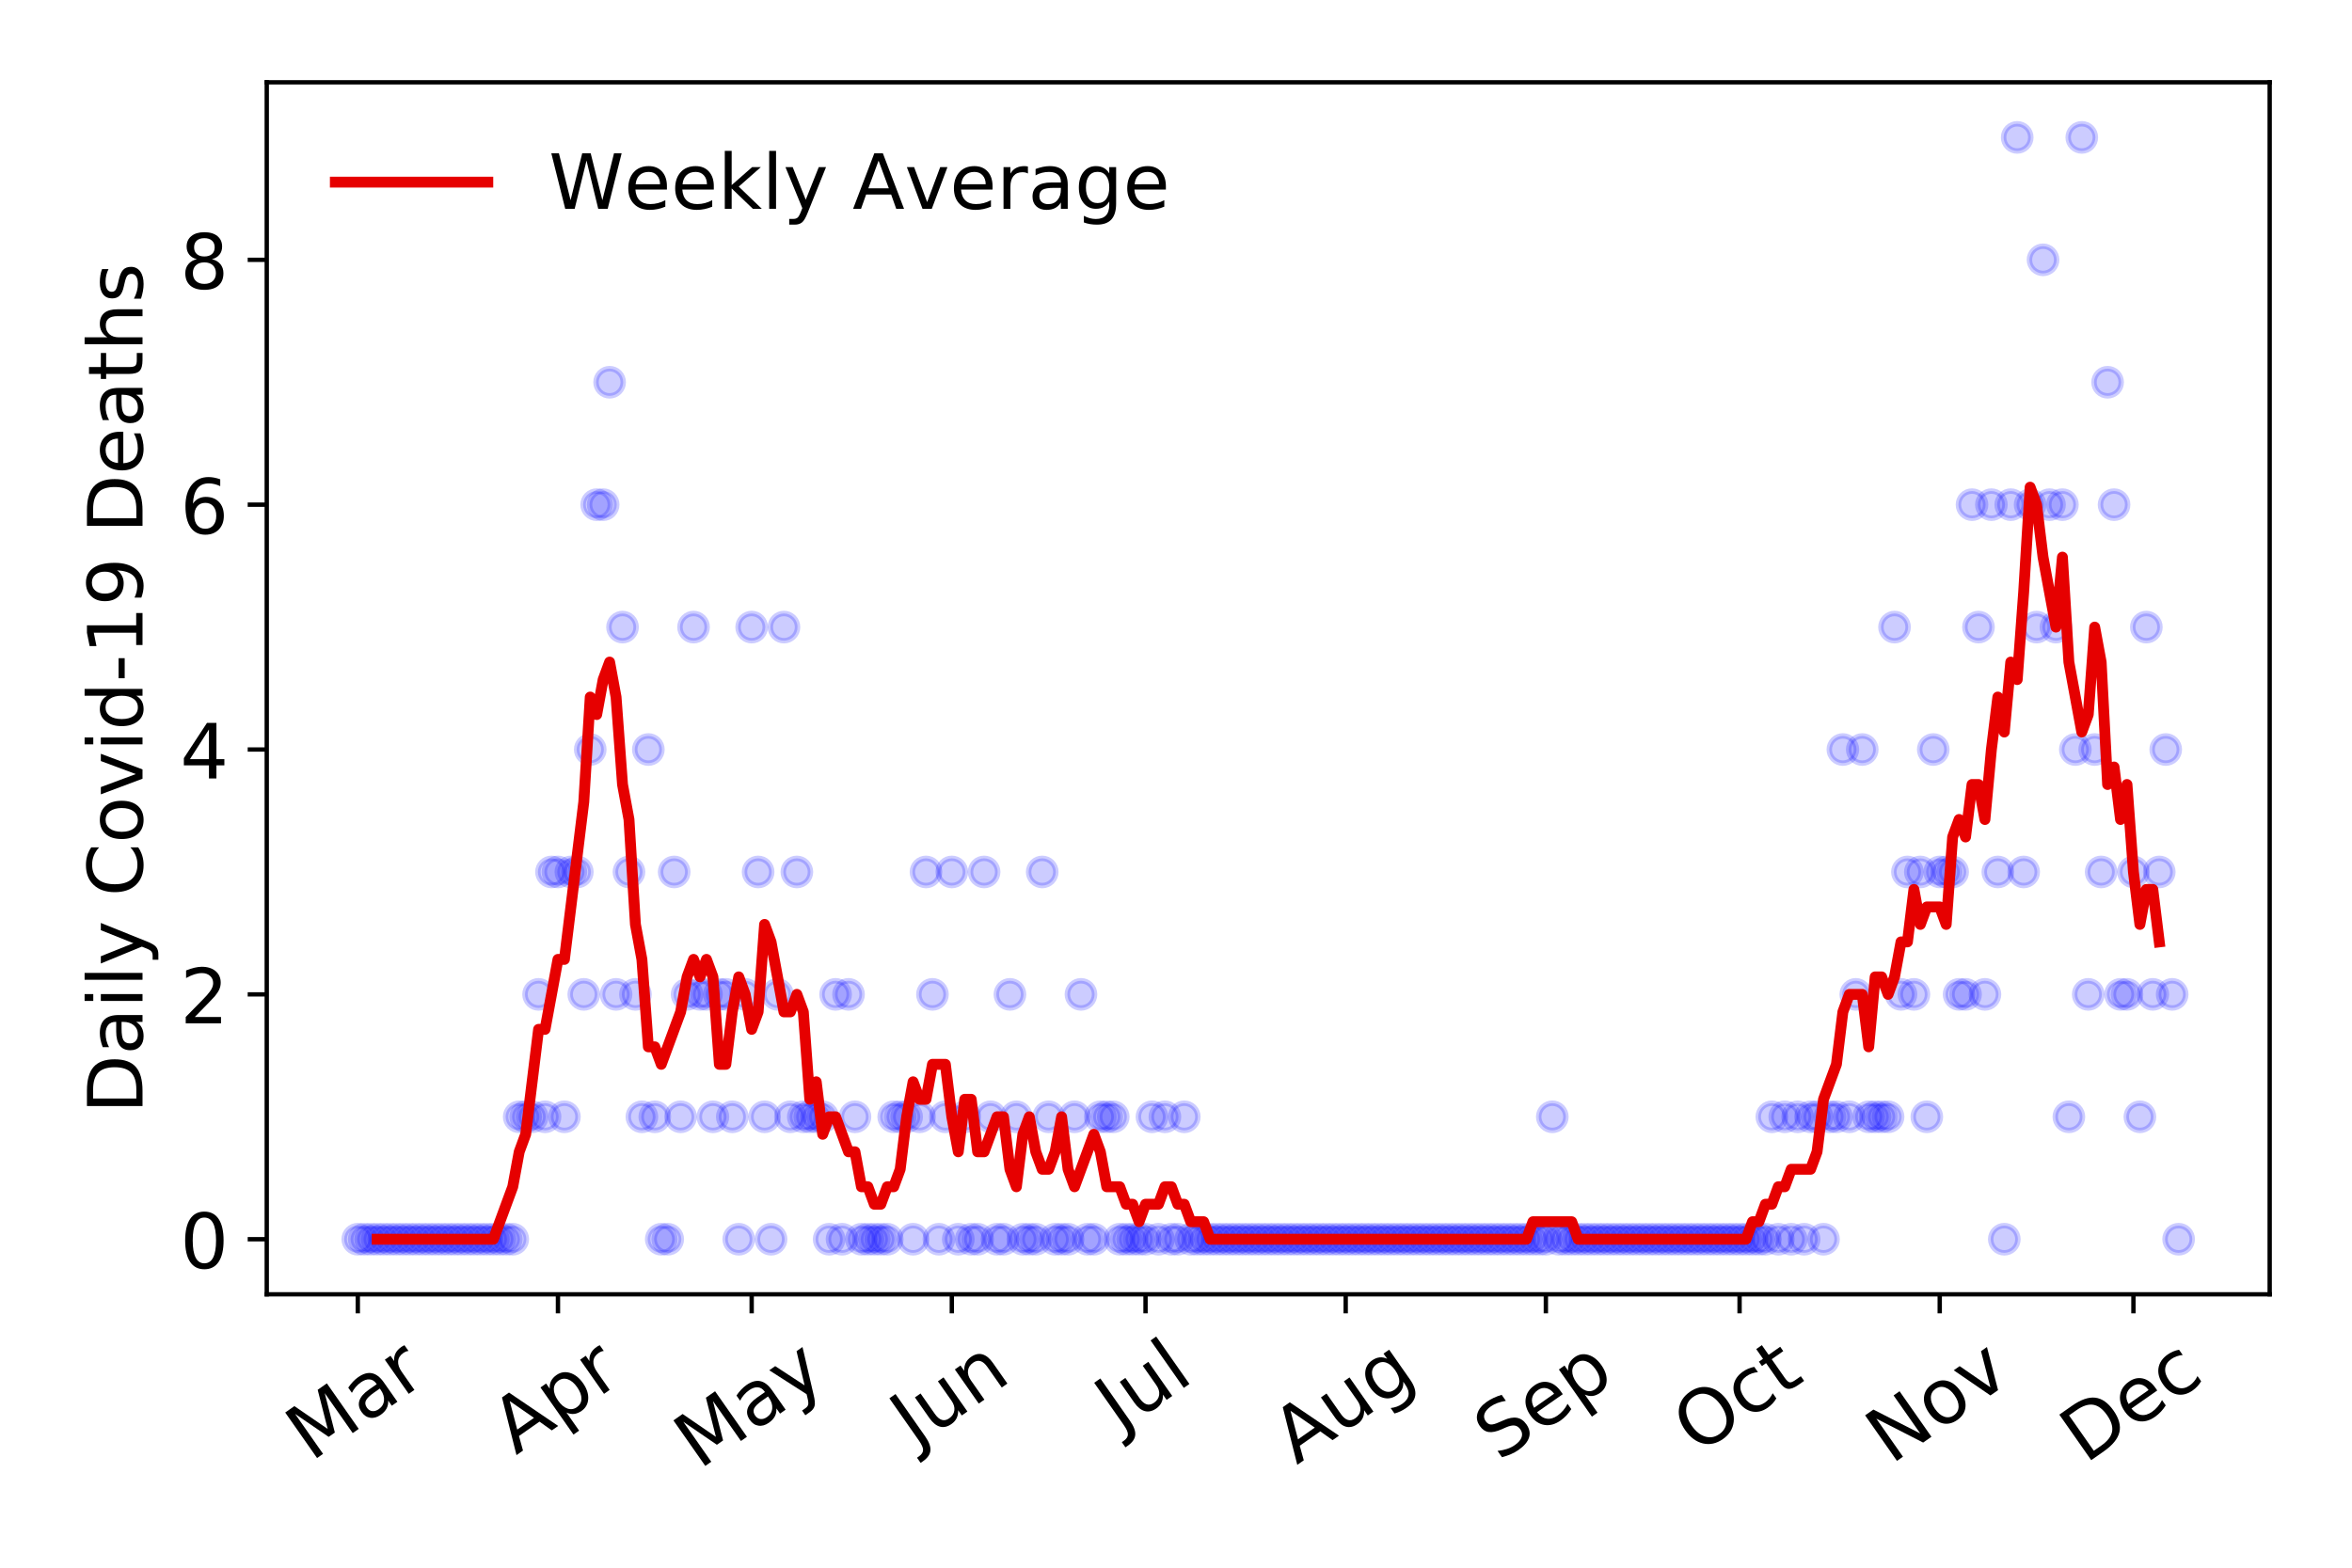 <?xml version="1.0" encoding="utf-8" standalone="no"?>
<!DOCTYPE svg PUBLIC "-//W3C//DTD SVG 1.1//EN"
  "http://www.w3.org/Graphics/SVG/1.1/DTD/svg11.dtd">
<!-- Created with matplotlib (https://matplotlib.org/) -->
<svg height="288pt" version="1.1" viewBox="0 0 432 288" width="432pt" xmlns="http://www.w3.org/2000/svg" xmlns:xlink="http://www.w3.org/1999/xlink">
 <defs>
  <style type="text/css">
*{stroke-linecap:butt;stroke-linejoin:round;}
  </style>
 </defs>
 <g id="figure_1">
  <g id="patch_1">
   <path d="M 0 288 
L 432 288 
L 432 0 
L 0 0 
z
" style="fill:#ffffff;"/>
  </g>
  <g id="axes_1">
   <g id="patch_2">
    <path d="M 48.995 237.778 
L 416.88 237.778 
L 416.88 15.12 
L 48.995 15.12 
z
" style="fill:#ffffff;"/>
   </g>
   <g id="matplotlib.axis_1">
    <g id="xtick_1">
     <g id="line2d_1">
      <defs>
       <path d="M 0 0 
L 0 3.5 
" id="m934d11404a" style="stroke:#000000;stroke-width:0.8;"/>
      </defs>
      <g>
       <use style="stroke:#000000;stroke-width:0.8;" x="65.717" xlink:href="#m934d11404a" y="237.778"/>
      </g>
     </g>
     <g id="text_1">
      <!-- Mar -->
      <defs>
       <path d="M 9.812 72.906 
L 24.516 72.906 
L 43.109 23.297 
L 61.812 72.906 
L 76.516 72.906 
L 76.516 0 
L 66.891 0 
L 66.891 64.016 
L 48.094 14.016 
L 38.188 14.016 
L 19.391 64.016 
L 19.391 0 
L 9.812 0 
z
" id="DejaVuSans-77"/>
       <path d="M 34.281 27.484 
Q 23.391 27.484 19.188 25 
Q 14.984 22.516 14.984 16.5 
Q 14.984 11.719 18.141 8.906 
Q 21.297 6.109 26.703 6.109 
Q 34.188 6.109 38.703 11.406 
Q 43.219 16.703 43.219 25.484 
L 43.219 27.484 
z
M 52.203 31.203 
L 52.203 0 
L 43.219 0 
L 43.219 8.297 
Q 40.141 3.328 35.547 0.953 
Q 30.953 -1.422 24.312 -1.422 
Q 15.922 -1.422 10.953 3.297 
Q 6 8.016 6 15.922 
Q 6 25.141 12.172 29.828 
Q 18.359 34.516 30.609 34.516 
L 43.219 34.516 
L 43.219 35.406 
Q 43.219 41.609 39.141 45 
Q 35.062 48.391 27.688 48.391 
Q 23 48.391 18.547 47.266 
Q 14.109 46.141 10.016 43.891 
L 10.016 52.203 
Q 14.938 54.109 19.578 55.047 
Q 24.219 56 28.609 56 
Q 40.484 56 46.344 49.844 
Q 52.203 43.703 52.203 31.203 
z
" id="DejaVuSans-97"/>
       <path d="M 41.109 46.297 
Q 39.594 47.172 37.812 47.578 
Q 36.031 48 33.891 48 
Q 26.266 48 22.188 43.047 
Q 18.109 38.094 18.109 28.812 
L 18.109 0 
L 9.078 0 
L 9.078 54.688 
L 18.109 54.688 
L 18.109 46.188 
Q 20.953 51.172 25.484 53.578 
Q 30.031 56 36.531 56 
Q 37.453 56 38.578 55.875 
Q 39.703 55.766 41.062 55.516 
z
" id="DejaVuSans-114"/>
      </defs>
      <g transform="translate(57.114 268.643)rotate(-35)scale(0.14 -0.14)">
       <use xlink:href="#DejaVuSans-77"/>
       <use x="86.279" xlink:href="#DejaVuSans-97"/>
       <use x="147.559" xlink:href="#DejaVuSans-114"/>
      </g>
     </g>
    </g>
    <g id="xtick_2">
     <g id="line2d_2">
      <g>
       <use style="stroke:#000000;stroke-width:0.8;" x="102.482" xlink:href="#m934d11404a" y="237.778"/>
      </g>
     </g>
     <g id="text_2">
      <!-- Apr -->
      <defs>
       <path d="M 34.188 63.188 
L 20.797 26.906 
L 47.609 26.906 
z
M 28.609 72.906 
L 39.797 72.906 
L 67.578 0 
L 57.328 0 
L 50.688 18.703 
L 17.828 18.703 
L 11.188 0 
L 0.781 0 
z
" id="DejaVuSans-65"/>
       <path d="M 18.109 8.203 
L 18.109 -20.797 
L 9.078 -20.797 
L 9.078 54.688 
L 18.109 54.688 
L 18.109 46.391 
Q 20.953 51.266 25.266 53.625 
Q 29.594 56 35.594 56 
Q 45.562 56 51.781 48.094 
Q 58.016 40.188 58.016 27.297 
Q 58.016 14.406 51.781 6.484 
Q 45.562 -1.422 35.594 -1.422 
Q 29.594 -1.422 25.266 0.953 
Q 20.953 3.328 18.109 8.203 
z
M 48.688 27.297 
Q 48.688 37.203 44.609 42.844 
Q 40.531 48.484 33.406 48.484 
Q 26.266 48.484 22.188 42.844 
Q 18.109 37.203 18.109 27.297 
Q 18.109 17.391 22.188 11.75 
Q 26.266 6.109 33.406 6.109 
Q 40.531 6.109 44.609 11.75 
Q 48.688 17.391 48.688 27.297 
z
" id="DejaVuSans-112"/>
      </defs>
      <g transform="translate(94.778 267.384)rotate(-35)scale(0.14 -0.14)">
       <use xlink:href="#DejaVuSans-65"/>
       <use x="68.408" xlink:href="#DejaVuSans-112"/>
       <use x="131.885" xlink:href="#DejaVuSans-114"/>
      </g>
     </g>
    </g>
    <g id="xtick_3">
     <g id="line2d_3">
      <g>
       <use style="stroke:#000000;stroke-width:0.8;" x="138.061" xlink:href="#m934d11404a" y="237.778"/>
      </g>
     </g>
     <g id="text_3">
      <!-- May -->
      <defs>
       <path d="M 32.172 -5.078 
Q 28.375 -14.844 24.75 -17.812 
Q 21.141 -20.797 15.094 -20.797 
L 7.906 -20.797 
L 7.906 -13.281 
L 13.188 -13.281 
Q 16.891 -13.281 18.938 -11.516 
Q 21 -9.766 23.484 -3.219 
L 25.094 0.875 
L 2.984 54.688 
L 12.5 54.688 
L 29.594 11.922 
L 46.688 54.688 
L 56.203 54.688 
z
" id="DejaVuSans-121"/>
      </defs>
      <g transform="translate(128.421 270.094)rotate(-35)scale(0.14 -0.14)">
       <use xlink:href="#DejaVuSans-77"/>
       <use x="86.279" xlink:href="#DejaVuSans-97"/>
       <use x="147.559" xlink:href="#DejaVuSans-121"/>
      </g>
     </g>
    </g>
    <g id="xtick_4">
     <g id="line2d_4">
      <g>
       <use style="stroke:#000000;stroke-width:0.8;" x="174.825" xlink:href="#m934d11404a" y="237.778"/>
      </g>
     </g>
     <g id="text_4">
      <!-- Jun -->
      <defs>
       <path d="M 9.812 72.906 
L 19.672 72.906 
L 19.672 5.078 
Q 19.672 -8.109 14.672 -14.062 
Q 9.672 -20.016 -1.422 -20.016 
L -5.172 -20.016 
L -5.172 -11.719 
L -2.094 -11.719 
Q 4.438 -11.719 7.125 -8.047 
Q 9.812 -4.391 9.812 5.078 
z
" id="DejaVuSans-74"/>
       <path d="M 8.5 21.578 
L 8.5 54.688 
L 17.484 54.688 
L 17.484 21.922 
Q 17.484 14.156 20.5 10.266 
Q 23.531 6.391 29.594 6.391 
Q 36.859 6.391 41.078 11.031 
Q 45.312 15.672 45.312 23.688 
L 45.312 54.688 
L 54.297 54.688 
L 54.297 0 
L 45.312 0 
L 45.312 8.406 
Q 42.047 3.422 37.719 1 
Q 33.406 -1.422 27.688 -1.422 
Q 18.266 -1.422 13.375 4.438 
Q 8.5 10.297 8.5 21.578 
z
M 31.109 56 
z
" id="DejaVuSans-117"/>
       <path d="M 54.891 33.016 
L 54.891 0 
L 45.906 0 
L 45.906 32.719 
Q 45.906 40.484 42.875 44.328 
Q 39.844 48.188 33.797 48.188 
Q 26.516 48.188 22.312 43.547 
Q 18.109 38.922 18.109 30.906 
L 18.109 0 
L 9.078 0 
L 9.078 54.688 
L 18.109 54.688 
L 18.109 46.188 
Q 21.344 51.125 25.703 53.562 
Q 30.078 56 35.797 56 
Q 45.219 56 50.047 50.172 
Q 54.891 44.344 54.891 33.016 
z
" id="DejaVuSans-110"/>
      </defs>
      <g transform="translate(168.082 266.039)rotate(-35)scale(0.14 -0.14)">
       <use xlink:href="#DejaVuSans-74"/>
       <use x="29.492" xlink:href="#DejaVuSans-117"/>
       <use x="92.871" xlink:href="#DejaVuSans-110"/>
      </g>
     </g>
    </g>
    <g id="xtick_5">
     <g id="line2d_5">
      <g>
       <use style="stroke:#000000;stroke-width:0.8;" x="210.404" xlink:href="#m934d11404a" y="237.778"/>
      </g>
     </g>
     <g id="text_5">
      <!-- Jul -->
      <defs>
       <path d="M 9.422 75.984 
L 18.406 75.984 
L 18.406 0 
L 9.422 0 
z
" id="DejaVuSans-108"/>
      </defs>
      <g transform="translate(205.702 263.181)rotate(-35)scale(0.14 -0.14)">
       <use xlink:href="#DejaVuSans-74"/>
       <use x="29.492" xlink:href="#DejaVuSans-117"/>
       <use x="92.871" xlink:href="#DejaVuSans-108"/>
      </g>
     </g>
    </g>
    <g id="xtick_6">
     <g id="line2d_6">
      <g>
       <use style="stroke:#000000;stroke-width:0.8;" x="247.169" xlink:href="#m934d11404a" y="237.778"/>
      </g>
     </g>
     <g id="text_6">
      <!-- Aug -->
      <defs>
       <path d="M 45.406 27.984 
Q 45.406 37.75 41.375 43.109 
Q 37.359 48.484 30.078 48.484 
Q 22.859 48.484 18.828 43.109 
Q 14.797 37.75 14.797 27.984 
Q 14.797 18.266 18.828 12.891 
Q 22.859 7.516 30.078 7.516 
Q 37.359 7.516 41.375 12.891 
Q 45.406 18.266 45.406 27.984 
z
M 54.391 6.781 
Q 54.391 -7.172 48.188 -13.984 
Q 42 -20.797 29.203 -20.797 
Q 24.469 -20.797 20.266 -20.094 
Q 16.062 -19.391 12.109 -17.922 
L 12.109 -9.188 
Q 16.062 -11.328 19.922 -12.344 
Q 23.781 -13.375 27.781 -13.375 
Q 36.625 -13.375 41.016 -8.766 
Q 45.406 -4.156 45.406 5.172 
L 45.406 9.625 
Q 42.625 4.781 38.281 2.391 
Q 33.938 0 27.875 0 
Q 17.828 0 11.672 7.656 
Q 5.516 15.328 5.516 27.984 
Q 5.516 40.672 11.672 48.328 
Q 17.828 56 27.875 56 
Q 33.938 56 38.281 53.609 
Q 42.625 51.219 45.406 46.391 
L 45.406 54.688 
L 54.391 54.688 
z
" id="DejaVuSans-103"/>
      </defs>
      <g transform="translate(238.188 269.172)rotate(-35)scale(0.14 -0.14)">
       <use xlink:href="#DejaVuSans-65"/>
       <use x="68.408" xlink:href="#DejaVuSans-117"/>
       <use x="131.787" xlink:href="#DejaVuSans-103"/>
      </g>
     </g>
    </g>
    <g id="xtick_7">
     <g id="line2d_7">
      <g>
       <use style="stroke:#000000;stroke-width:0.8;" x="283.934" xlink:href="#m934d11404a" y="237.778"/>
      </g>
     </g>
     <g id="text_7">
      <!-- Sep -->
      <defs>
       <path d="M 53.516 70.516 
L 53.516 60.891 
Q 47.906 63.578 42.922 64.891 
Q 37.938 66.219 33.297 66.219 
Q 25.25 66.219 20.875 63.094 
Q 16.5 59.969 16.5 54.203 
Q 16.5 49.359 19.406 46.891 
Q 22.312 44.438 30.422 42.922 
L 36.375 41.703 
Q 47.406 39.594 52.656 34.297 
Q 57.906 29 57.906 20.125 
Q 57.906 9.516 50.797 4.047 
Q 43.703 -1.422 29.984 -1.422 
Q 24.812 -1.422 18.969 -0.25 
Q 13.141 0.922 6.891 3.219 
L 6.891 13.375 
Q 12.891 10.016 18.656 8.297 
Q 24.422 6.594 29.984 6.594 
Q 38.422 6.594 43.016 9.906 
Q 47.609 13.234 47.609 19.391 
Q 47.609 24.75 44.312 27.781 
Q 41.016 30.812 33.5 32.328 
L 27.484 33.5 
Q 16.453 35.688 11.516 40.375 
Q 6.594 45.062 6.594 53.422 
Q 6.594 63.094 13.406 68.656 
Q 20.219 74.219 32.172 74.219 
Q 37.312 74.219 42.625 73.281 
Q 47.953 72.359 53.516 70.516 
z
" id="DejaVuSans-83"/>
       <path d="M 56.203 29.594 
L 56.203 25.203 
L 14.891 25.203 
Q 15.484 15.922 20.484 11.062 
Q 25.484 6.203 34.422 6.203 
Q 39.594 6.203 44.453 7.469 
Q 49.312 8.734 54.109 11.281 
L 54.109 2.781 
Q 49.266 0.734 44.188 -0.344 
Q 39.109 -1.422 33.891 -1.422 
Q 20.797 -1.422 13.156 6.188 
Q 5.516 13.812 5.516 26.812 
Q 5.516 40.234 12.766 48.109 
Q 20.016 56 32.328 56 
Q 43.359 56 49.781 48.891 
Q 56.203 41.797 56.203 29.594 
z
M 47.219 32.234 
Q 47.125 39.594 43.094 43.984 
Q 39.062 48.391 32.422 48.391 
Q 24.906 48.391 20.391 44.141 
Q 15.875 39.891 15.188 32.172 
z
" id="DejaVuSans-101"/>
      </defs>
      <g transform="translate(275.341 268.629)rotate(-35)scale(0.14 -0.14)">
       <use xlink:href="#DejaVuSans-83"/>
       <use x="63.477" xlink:href="#DejaVuSans-101"/>
       <use x="125" xlink:href="#DejaVuSans-112"/>
      </g>
     </g>
    </g>
    <g id="xtick_8">
     <g id="line2d_8">
      <g>
       <use style="stroke:#000000;stroke-width:0.8;" x="319.513" xlink:href="#m934d11404a" y="237.778"/>
      </g>
     </g>
     <g id="text_8">
      <!-- Oct -->
      <defs>
       <path d="M 39.406 66.219 
Q 28.656 66.219 22.328 58.203 
Q 16.016 50.203 16.016 36.375 
Q 16.016 22.609 22.328 14.594 
Q 28.656 6.594 39.406 6.594 
Q 50.141 6.594 56.422 14.594 
Q 62.703 22.609 62.703 36.375 
Q 62.703 50.203 56.422 58.203 
Q 50.141 66.219 39.406 66.219 
z
M 39.406 74.219 
Q 54.734 74.219 63.906 63.938 
Q 73.094 53.656 73.094 36.375 
Q 73.094 19.141 63.906 8.859 
Q 54.734 -1.422 39.406 -1.422 
Q 24.031 -1.422 14.812 8.828 
Q 5.609 19.094 5.609 36.375 
Q 5.609 53.656 14.812 63.938 
Q 24.031 74.219 39.406 74.219 
z
" id="DejaVuSans-79"/>
       <path d="M 48.781 52.594 
L 48.781 44.188 
Q 44.969 46.297 41.141 47.344 
Q 37.312 48.391 33.406 48.391 
Q 24.656 48.391 19.812 42.844 
Q 14.984 37.312 14.984 27.297 
Q 14.984 17.281 19.812 11.734 
Q 24.656 6.203 33.406 6.203 
Q 37.312 6.203 41.141 7.25 
Q 44.969 8.297 48.781 10.406 
L 48.781 2.094 
Q 45.016 0.344 40.984 -0.531 
Q 36.969 -1.422 32.422 -1.422 
Q 20.062 -1.422 12.781 6.344 
Q 5.516 14.109 5.516 27.297 
Q 5.516 40.672 12.859 48.328 
Q 20.219 56 33.016 56 
Q 37.156 56 41.109 55.141 
Q 45.062 54.297 48.781 52.594 
z
" id="DejaVuSans-99"/>
       <path d="M 18.312 70.219 
L 18.312 54.688 
L 36.812 54.688 
L 36.812 47.703 
L 18.312 47.703 
L 18.312 18.016 
Q 18.312 11.328 20.141 9.422 
Q 21.969 7.516 27.594 7.516 
L 36.812 7.516 
L 36.812 0 
L 27.594 0 
Q 17.188 0 13.234 3.875 
Q 9.281 7.766 9.281 18.016 
L 9.281 47.703 
L 2.688 47.703 
L 2.688 54.688 
L 9.281 54.688 
L 9.281 70.219 
z
" id="DejaVuSans-116"/>
      </defs>
      <g transform="translate(311.814 267.377)rotate(-35)scale(0.14 -0.14)">
       <use xlink:href="#DejaVuSans-79"/>
       <use x="78.711" xlink:href="#DejaVuSans-99"/>
       <use x="133.691" xlink:href="#DejaVuSans-116"/>
      </g>
     </g>
    </g>
    <g id="xtick_9">
     <g id="line2d_9">
      <g>
       <use style="stroke:#000000;stroke-width:0.8;" x="356.277" xlink:href="#m934d11404a" y="237.778"/>
      </g>
     </g>
     <g id="text_9">
      <!-- Nov -->
      <defs>
       <path d="M 9.812 72.906 
L 23.094 72.906 
L 55.422 11.922 
L 55.422 72.906 
L 64.984 72.906 
L 64.984 0 
L 51.703 0 
L 19.391 60.984 
L 19.391 0 
L 9.812 0 
z
" id="DejaVuSans-78"/>
       <path d="M 30.609 48.391 
Q 23.391 48.391 19.188 42.75 
Q 14.984 37.109 14.984 27.297 
Q 14.984 17.484 19.156 11.844 
Q 23.344 6.203 30.609 6.203 
Q 37.797 6.203 41.984 11.859 
Q 46.188 17.531 46.188 27.297 
Q 46.188 37.016 41.984 42.703 
Q 37.797 48.391 30.609 48.391 
z
M 30.609 56 
Q 42.328 56 49.016 48.375 
Q 55.719 40.766 55.719 27.297 
Q 55.719 13.875 49.016 6.219 
Q 42.328 -1.422 30.609 -1.422 
Q 18.844 -1.422 12.172 6.219 
Q 5.516 13.875 5.516 27.297 
Q 5.516 40.766 12.172 48.375 
Q 18.844 56 30.609 56 
z
" id="DejaVuSans-111"/>
       <path d="M 2.984 54.688 
L 12.5 54.688 
L 29.594 8.797 
L 46.688 54.688 
L 56.203 54.688 
L 35.688 0 
L 23.484 0 
z
" id="DejaVuSans-118"/>
      </defs>
      <g transform="translate(347.301 269.166)rotate(-35)scale(0.14 -0.14)">
       <use xlink:href="#DejaVuSans-78"/>
       <use x="74.805" xlink:href="#DejaVuSans-111"/>
       <use x="135.986" xlink:href="#DejaVuSans-118"/>
      </g>
     </g>
    </g>
    <g id="xtick_10">
     <g id="line2d_10">
      <g>
       <use style="stroke:#000000;stroke-width:0.8;" x="391.856" xlink:href="#m934d11404a" y="237.778"/>
      </g>
     </g>
     <g id="text_10">
      <!-- Dec -->
      <defs>
       <path d="M 19.672 64.797 
L 19.672 8.109 
L 31.594 8.109 
Q 46.688 8.109 53.688 14.938 
Q 60.688 21.781 60.688 36.531 
Q 60.688 51.172 53.688 57.984 
Q 46.688 64.797 31.594 64.797 
z
M 9.812 72.906 
L 30.078 72.906 
Q 51.266 72.906 61.172 64.094 
Q 71.094 55.281 71.094 36.531 
Q 71.094 17.672 61.125 8.828 
Q 51.172 0 30.078 0 
L 9.812 0 
z
" id="DejaVuSans-68"/>
      </defs>
      <g transform="translate(382.976 269.032)rotate(-35)scale(0.14 -0.14)">
       <use xlink:href="#DejaVuSans-68"/>
       <use x="77.002" xlink:href="#DejaVuSans-101"/>
       <use x="138.525" xlink:href="#DejaVuSans-99"/>
      </g>
     </g>
    </g>
   </g>
   <g id="matplotlib.axis_2">
    <g id="ytick_1">
     <g id="line2d_11">
      <defs>
       <path d="M 0 0 
L -3.5 0 
" id="m31c4ad5119" style="stroke:#000000;stroke-width:0.8;"/>
      </defs>
      <g>
       <use style="stroke:#000000;stroke-width:0.8;" x="48.995" xlink:href="#m31c4ad5119" y="227.657"/>
      </g>
     </g>
     <g id="text_11">
      <!-- 0 -->
      <defs>
       <path d="M 31.781 66.406 
Q 24.172 66.406 20.328 58.906 
Q 16.5 51.422 16.5 36.375 
Q 16.5 21.391 20.328 13.891 
Q 24.172 6.391 31.781 6.391 
Q 39.453 6.391 43.281 13.891 
Q 47.125 21.391 47.125 36.375 
Q 47.125 51.422 43.281 58.906 
Q 39.453 66.406 31.781 66.406 
z
M 31.781 74.219 
Q 44.047 74.219 50.516 64.516 
Q 56.984 54.828 56.984 36.375 
Q 56.984 17.969 50.516 8.266 
Q 44.047 -1.422 31.781 -1.422 
Q 19.531 -1.422 13.062 8.266 
Q 6.594 17.969 6.594 36.375 
Q 6.594 54.828 13.062 64.516 
Q 19.531 74.219 31.781 74.219 
z
" id="DejaVuSans-48"/>
      </defs>
      <g transform="translate(33.087 232.976)scale(0.14 -0.14)">
       <use xlink:href="#DejaVuSans-48"/>
      </g>
     </g>
    </g>
    <g id="ytick_2">
     <g id="line2d_12">
      <g>
       <use style="stroke:#000000;stroke-width:0.8;" x="48.995" xlink:href="#m31c4ad5119" y="182.676"/>
      </g>
     </g>
     <g id="text_12">
      <!-- 2 -->
      <defs>
       <path d="M 19.188 8.297 
L 53.609 8.297 
L 53.609 0 
L 7.328 0 
L 7.328 8.297 
Q 12.938 14.109 22.625 23.891 
Q 32.328 33.688 34.812 36.531 
Q 39.547 41.844 41.422 45.531 
Q 43.312 49.219 43.312 52.781 
Q 43.312 58.594 39.234 62.25 
Q 35.156 65.922 28.609 65.922 
Q 23.969 65.922 18.812 64.312 
Q 13.672 62.703 7.812 59.422 
L 7.812 69.391 
Q 13.766 71.781 18.938 73 
Q 24.125 74.219 28.422 74.219 
Q 39.75 74.219 46.484 68.547 
Q 53.219 62.891 53.219 53.422 
Q 53.219 48.922 51.531 44.891 
Q 49.859 40.875 45.406 35.406 
Q 44.188 33.984 37.641 27.219 
Q 31.109 20.453 19.188 8.297 
z
" id="DejaVuSans-50"/>
      </defs>
      <g transform="translate(33.087 187.995)scale(0.14 -0.14)">
       <use xlink:href="#DejaVuSans-50"/>
      </g>
     </g>
    </g>
    <g id="ytick_3">
     <g id="line2d_13">
      <g>
       <use style="stroke:#000000;stroke-width:0.8;" x="48.995" xlink:href="#m31c4ad5119" y="137.694"/>
      </g>
     </g>
     <g id="text_13">
      <!-- 4 -->
      <defs>
       <path d="M 37.797 64.312 
L 12.891 25.391 
L 37.797 25.391 
z
M 35.203 72.906 
L 47.609 72.906 
L 47.609 25.391 
L 58.016 25.391 
L 58.016 17.188 
L 47.609 17.188 
L 47.609 0 
L 37.797 0 
L 37.797 17.188 
L 4.891 17.188 
L 4.891 26.703 
z
" id="DejaVuSans-52"/>
      </defs>
      <g transform="translate(33.087 143.013)scale(0.14 -0.14)">
       <use xlink:href="#DejaVuSans-52"/>
      </g>
     </g>
    </g>
    <g id="ytick_4">
     <g id="line2d_14">
      <g>
       <use style="stroke:#000000;stroke-width:0.8;" x="48.995" xlink:href="#m31c4ad5119" y="92.713"/>
      </g>
     </g>
     <g id="text_14">
      <!-- 6 -->
      <defs>
       <path d="M 33.016 40.375 
Q 26.375 40.375 22.484 35.828 
Q 18.609 31.297 18.609 23.391 
Q 18.609 15.531 22.484 10.953 
Q 26.375 6.391 33.016 6.391 
Q 39.656 6.391 43.531 10.953 
Q 47.406 15.531 47.406 23.391 
Q 47.406 31.297 43.531 35.828 
Q 39.656 40.375 33.016 40.375 
z
M 52.594 71.297 
L 52.594 62.312 
Q 48.875 64.062 45.094 64.984 
Q 41.312 65.922 37.594 65.922 
Q 27.828 65.922 22.672 59.328 
Q 17.531 52.734 16.797 39.406 
Q 19.672 43.656 24.016 45.922 
Q 28.375 48.188 33.594 48.188 
Q 44.578 48.188 50.953 41.516 
Q 57.328 34.859 57.328 23.391 
Q 57.328 12.156 50.688 5.359 
Q 44.047 -1.422 33.016 -1.422 
Q 20.359 -1.422 13.672 8.266 
Q 6.984 17.969 6.984 36.375 
Q 6.984 53.656 15.188 63.938 
Q 23.391 74.219 37.203 74.219 
Q 40.922 74.219 44.703 73.484 
Q 48.484 72.75 52.594 71.297 
z
" id="DejaVuSans-54"/>
      </defs>
      <g transform="translate(33.087 98.032)scale(0.14 -0.14)">
       <use xlink:href="#DejaVuSans-54"/>
      </g>
     </g>
    </g>
    <g id="ytick_5">
     <g id="line2d_15">
      <g>
       <use style="stroke:#000000;stroke-width:0.8;" x="48.995" xlink:href="#m31c4ad5119" y="47.732"/>
      </g>
     </g>
     <g id="text_15">
      <!-- 8 -->
      <defs>
       <path d="M 31.781 34.625 
Q 24.75 34.625 20.719 30.859 
Q 16.703 27.094 16.703 20.516 
Q 16.703 13.922 20.719 10.156 
Q 24.75 6.391 31.781 6.391 
Q 38.812 6.391 42.859 10.172 
Q 46.922 13.969 46.922 20.516 
Q 46.922 27.094 42.891 30.859 
Q 38.875 34.625 31.781 34.625 
z
M 21.922 38.812 
Q 15.578 40.375 12.031 44.719 
Q 8.5 49.078 8.5 55.328 
Q 8.5 64.062 14.719 69.141 
Q 20.953 74.219 31.781 74.219 
Q 42.672 74.219 48.875 69.141 
Q 55.078 64.062 55.078 55.328 
Q 55.078 49.078 51.531 44.719 
Q 48 40.375 41.703 38.812 
Q 48.828 37.156 52.797 32.312 
Q 56.781 27.484 56.781 20.516 
Q 56.781 9.906 50.312 4.234 
Q 43.844 -1.422 31.781 -1.422 
Q 19.734 -1.422 13.25 4.234 
Q 6.781 9.906 6.781 20.516 
Q 6.781 27.484 10.781 32.312 
Q 14.797 37.156 21.922 38.812 
z
M 18.312 54.391 
Q 18.312 48.734 21.844 45.562 
Q 25.391 42.391 31.781 42.391 
Q 38.141 42.391 41.719 45.562 
Q 45.312 48.734 45.312 54.391 
Q 45.312 60.062 41.719 63.234 
Q 38.141 66.406 31.781 66.406 
Q 25.391 66.406 21.844 63.234 
Q 18.312 60.062 18.312 54.391 
z
" id="DejaVuSans-56"/>
      </defs>
      <g transform="translate(33.087 53.05)scale(0.14 -0.14)">
       <use xlink:href="#DejaVuSans-56"/>
      </g>
     </g>
    </g>
    <g id="text_16">
     <!-- Daily Covid-19 Deaths -->
     <defs>
      <path d="M 9.422 54.688 
L 18.406 54.688 
L 18.406 0 
L 9.422 0 
z
M 9.422 75.984 
L 18.406 75.984 
L 18.406 64.594 
L 9.422 64.594 
z
" id="DejaVuSans-105"/>
      <path id="DejaVuSans-32"/>
      <path d="M 64.406 67.281 
L 64.406 56.891 
Q 59.422 61.531 53.781 63.812 
Q 48.141 66.109 41.797 66.109 
Q 29.297 66.109 22.656 58.469 
Q 16.016 50.828 16.016 36.375 
Q 16.016 21.969 22.656 14.328 
Q 29.297 6.688 41.797 6.688 
Q 48.141 6.688 53.781 8.984 
Q 59.422 11.281 64.406 15.922 
L 64.406 5.609 
Q 59.234 2.094 53.438 0.328 
Q 47.656 -1.422 41.219 -1.422 
Q 24.656 -1.422 15.125 8.703 
Q 5.609 18.844 5.609 36.375 
Q 5.609 53.953 15.125 64.078 
Q 24.656 74.219 41.219 74.219 
Q 47.75 74.219 53.531 72.484 
Q 59.328 70.75 64.406 67.281 
z
" id="DejaVuSans-67"/>
      <path d="M 45.406 46.391 
L 45.406 75.984 
L 54.391 75.984 
L 54.391 0 
L 45.406 0 
L 45.406 8.203 
Q 42.578 3.328 38.25 0.953 
Q 33.938 -1.422 27.875 -1.422 
Q 17.969 -1.422 11.734 6.484 
Q 5.516 14.406 5.516 27.297 
Q 5.516 40.188 11.734 48.094 
Q 17.969 56 27.875 56 
Q 33.938 56 38.25 53.625 
Q 42.578 51.266 45.406 46.391 
z
M 14.797 27.297 
Q 14.797 17.391 18.875 11.75 
Q 22.953 6.109 30.078 6.109 
Q 37.203 6.109 41.297 11.75 
Q 45.406 17.391 45.406 27.297 
Q 45.406 37.203 41.297 42.844 
Q 37.203 48.484 30.078 48.484 
Q 22.953 48.484 18.875 42.844 
Q 14.797 37.203 14.797 27.297 
z
" id="DejaVuSans-100"/>
      <path d="M 4.891 31.391 
L 31.203 31.391 
L 31.203 23.391 
L 4.891 23.391 
z
" id="DejaVuSans-45"/>
      <path d="M 12.406 8.297 
L 28.516 8.297 
L 28.516 63.922 
L 10.984 60.406 
L 10.984 69.391 
L 28.422 72.906 
L 38.281 72.906 
L 38.281 8.297 
L 54.391 8.297 
L 54.391 0 
L 12.406 0 
z
" id="DejaVuSans-49"/>
      <path d="M 10.984 1.516 
L 10.984 10.5 
Q 14.703 8.734 18.5 7.812 
Q 22.312 6.891 25.984 6.891 
Q 35.75 6.891 40.891 13.453 
Q 46.047 20.016 46.781 33.406 
Q 43.953 29.203 39.594 26.953 
Q 35.25 24.703 29.984 24.703 
Q 19.047 24.703 12.672 31.312 
Q 6.297 37.938 6.297 49.422 
Q 6.297 60.641 12.938 67.422 
Q 19.578 74.219 30.609 74.219 
Q 43.266 74.219 49.922 64.516 
Q 56.594 54.828 56.594 36.375 
Q 56.594 19.141 48.406 8.859 
Q 40.234 -1.422 26.422 -1.422 
Q 22.703 -1.422 18.891 -0.688 
Q 15.094 0.047 10.984 1.516 
z
M 30.609 32.422 
Q 37.25 32.422 41.125 36.953 
Q 45.016 41.5 45.016 49.422 
Q 45.016 57.281 41.125 61.844 
Q 37.25 66.406 30.609 66.406 
Q 23.969 66.406 20.094 61.844 
Q 16.219 57.281 16.219 49.422 
Q 16.219 41.5 20.094 36.953 
Q 23.969 32.422 30.609 32.422 
z
" id="DejaVuSans-57"/>
      <path d="M 54.891 33.016 
L 54.891 0 
L 45.906 0 
L 45.906 32.719 
Q 45.906 40.484 42.875 44.328 
Q 39.844 48.188 33.797 48.188 
Q 26.516 48.188 22.312 43.547 
Q 18.109 38.922 18.109 30.906 
L 18.109 0 
L 9.078 0 
L 9.078 75.984 
L 18.109 75.984 
L 18.109 46.188 
Q 21.344 51.125 25.703 53.562 
Q 30.078 56 35.797 56 
Q 45.219 56 50.047 50.172 
Q 54.891 44.344 54.891 33.016 
z
" id="DejaVuSans-104"/>
      <path d="M 44.281 53.078 
L 44.281 44.578 
Q 40.484 46.531 36.375 47.5 
Q 32.281 48.484 27.875 48.484 
Q 21.188 48.484 17.844 46.438 
Q 14.5 44.391 14.5 40.281 
Q 14.5 37.156 16.891 35.375 
Q 19.281 33.594 26.516 31.984 
L 29.594 31.297 
Q 39.156 29.25 43.188 25.516 
Q 47.219 21.781 47.219 15.094 
Q 47.219 7.469 41.188 3.016 
Q 35.156 -1.422 24.609 -1.422 
Q 20.219 -1.422 15.453 -0.562 
Q 10.688 0.297 5.422 2 
L 5.422 11.281 
Q 10.406 8.688 15.234 7.391 
Q 20.062 6.109 24.812 6.109 
Q 31.156 6.109 34.562 8.281 
Q 37.984 10.453 37.984 14.406 
Q 37.984 18.062 35.516 20.016 
Q 33.062 21.969 24.703 23.781 
L 21.578 24.516 
Q 13.234 26.266 9.516 29.906 
Q 5.812 33.547 5.812 39.891 
Q 5.812 47.609 11.281 51.797 
Q 16.75 56 26.812 56 
Q 31.781 56 36.172 55.266 
Q 40.578 54.547 44.281 53.078 
z
" id="DejaVuSans-115"/>
     </defs>
     <g transform="translate(26.176 204.56)rotate(-90)scale(0.14 -0.14)">
      <use xlink:href="#DejaVuSans-68"/>
      <use x="77.002" xlink:href="#DejaVuSans-97"/>
      <use x="138.281" xlink:href="#DejaVuSans-105"/>
      <use x="166.064" xlink:href="#DejaVuSans-108"/>
      <use x="193.848" xlink:href="#DejaVuSans-121"/>
      <use x="253.027" xlink:href="#DejaVuSans-32"/>
      <use x="284.814" xlink:href="#DejaVuSans-67"/>
      <use x="354.639" xlink:href="#DejaVuSans-111"/>
      <use x="415.82" xlink:href="#DejaVuSans-118"/>
      <use x="475" xlink:href="#DejaVuSans-105"/>
      <use x="502.783" xlink:href="#DejaVuSans-100"/>
      <use x="566.26" xlink:href="#DejaVuSans-45"/>
      <use x="602.344" xlink:href="#DejaVuSans-49"/>
      <use x="665.967" xlink:href="#DejaVuSans-57"/>
      <use x="729.59" xlink:href="#DejaVuSans-32"/>
      <use x="761.377" xlink:href="#DejaVuSans-68"/>
      <use x="838.379" xlink:href="#DejaVuSans-101"/>
      <use x="899.902" xlink:href="#DejaVuSans-97"/>
      <use x="961.182" xlink:href="#DejaVuSans-116"/>
      <use x="1000.391" xlink:href="#DejaVuSans-104"/>
      <use x="1063.77" xlink:href="#DejaVuSans-115"/>
     </g>
    </g>
   </g>
   <g id="line2d_16">
    <defs>
     <path d="M 0 2.5 
C 0.663 2.5 1.299 2.237 1.768 1.768 
C 2.237 1.299 2.5 0.663 2.5 0 
C 2.5 -0.663 2.237 -1.299 1.768 -1.768 
C 1.299 -2.237 0.663 -2.5 0 -2.5 
C -0.663 -2.5 -1.299 -2.237 -1.768 -1.768 
C -2.237 -1.299 -2.5 -0.663 -2.5 0 
C -2.5 0.663 -2.237 1.299 -1.768 1.768 
C -1.299 2.237 -0.663 2.5 0 2.5 
z
" id="m2d6848a265" style="stroke:#0000ff;stroke-opacity:0.2;"/>
    </defs>
    <g clip-path="url(#p29fe13f961)">
     <use style="fill:#0000ff;fill-opacity:0.2;stroke:#0000ff;stroke-opacity:0.2;" x="65.717" xlink:href="#m2d6848a265" y="227.657"/>
     <use style="fill:#0000ff;fill-opacity:0.2;stroke:#0000ff;stroke-opacity:0.2;" x="66.903" xlink:href="#m2d6848a265" y="227.657"/>
     <use style="fill:#0000ff;fill-opacity:0.2;stroke:#0000ff;stroke-opacity:0.2;" x="68.089" xlink:href="#m2d6848a265" y="227.657"/>
     <use style="fill:#0000ff;fill-opacity:0.2;stroke:#0000ff;stroke-opacity:0.2;" x="69.275" xlink:href="#m2d6848a265" y="227.657"/>
     <use style="fill:#0000ff;fill-opacity:0.2;stroke:#0000ff;stroke-opacity:0.2;" x="70.461" xlink:href="#m2d6848a265" y="227.657"/>
     <use style="fill:#0000ff;fill-opacity:0.2;stroke:#0000ff;stroke-opacity:0.2;" x="71.647" xlink:href="#m2d6848a265" y="227.657"/>
     <use style="fill:#0000ff;fill-opacity:0.2;stroke:#0000ff;stroke-opacity:0.2;" x="72.833" xlink:href="#m2d6848a265" y="227.657"/>
     <use style="fill:#0000ff;fill-opacity:0.2;stroke:#0000ff;stroke-opacity:0.2;" x="74.019" xlink:href="#m2d6848a265" y="227.657"/>
     <use style="fill:#0000ff;fill-opacity:0.2;stroke:#0000ff;stroke-opacity:0.2;" x="75.205" xlink:href="#m2d6848a265" y="227.657"/>
     <use style="fill:#0000ff;fill-opacity:0.2;stroke:#0000ff;stroke-opacity:0.2;" x="76.391" xlink:href="#m2d6848a265" y="227.657"/>
     <use style="fill:#0000ff;fill-opacity:0.2;stroke:#0000ff;stroke-opacity:0.2;" x="77.577" xlink:href="#m2d6848a265" y="227.657"/>
     <use style="fill:#0000ff;fill-opacity:0.2;stroke:#0000ff;stroke-opacity:0.2;" x="78.763" xlink:href="#m2d6848a265" y="227.657"/>
     <use style="fill:#0000ff;fill-opacity:0.2;stroke:#0000ff;stroke-opacity:0.2;" x="79.949" xlink:href="#m2d6848a265" y="227.657"/>
     <use style="fill:#0000ff;fill-opacity:0.2;stroke:#0000ff;stroke-opacity:0.2;" x="81.135" xlink:href="#m2d6848a265" y="227.657"/>
     <use style="fill:#0000ff;fill-opacity:0.2;stroke:#0000ff;stroke-opacity:0.2;" x="82.32" xlink:href="#m2d6848a265" y="227.657"/>
     <use style="fill:#0000ff;fill-opacity:0.2;stroke:#0000ff;stroke-opacity:0.2;" x="83.506" xlink:href="#m2d6848a265" y="227.657"/>
     <use style="fill:#0000ff;fill-opacity:0.2;stroke:#0000ff;stroke-opacity:0.2;" x="84.692" xlink:href="#m2d6848a265" y="227.657"/>
     <use style="fill:#0000ff;fill-opacity:0.2;stroke:#0000ff;stroke-opacity:0.2;" x="85.878" xlink:href="#m2d6848a265" y="227.657"/>
     <use style="fill:#0000ff;fill-opacity:0.2;stroke:#0000ff;stroke-opacity:0.2;" x="87.064" xlink:href="#m2d6848a265" y="227.657"/>
     <use style="fill:#0000ff;fill-opacity:0.2;stroke:#0000ff;stroke-opacity:0.2;" x="88.25" xlink:href="#m2d6848a265" y="227.657"/>
     <use style="fill:#0000ff;fill-opacity:0.2;stroke:#0000ff;stroke-opacity:0.2;" x="89.436" xlink:href="#m2d6848a265" y="227.657"/>
     <use style="fill:#0000ff;fill-opacity:0.2;stroke:#0000ff;stroke-opacity:0.2;" x="90.622" xlink:href="#m2d6848a265" y="227.657"/>
     <use style="fill:#0000ff;fill-opacity:0.2;stroke:#0000ff;stroke-opacity:0.2;" x="91.808" xlink:href="#m2d6848a265" y="227.657"/>
     <use style="fill:#0000ff;fill-opacity:0.2;stroke:#0000ff;stroke-opacity:0.2;" x="92.994" xlink:href="#m2d6848a265" y="227.657"/>
     <use style="fill:#0000ff;fill-opacity:0.2;stroke:#0000ff;stroke-opacity:0.2;" x="94.18" xlink:href="#m2d6848a265" y="227.657"/>
     <use style="fill:#0000ff;fill-opacity:0.2;stroke:#0000ff;stroke-opacity:0.2;" x="95.366" xlink:href="#m2d6848a265" y="205.167"/>
     <use style="fill:#0000ff;fill-opacity:0.2;stroke:#0000ff;stroke-opacity:0.2;" x="96.552" xlink:href="#m2d6848a265" y="205.167"/>
     <use style="fill:#0000ff;fill-opacity:0.2;stroke:#0000ff;stroke-opacity:0.2;" x="97.738" xlink:href="#m2d6848a265" y="205.167"/>
     <use style="fill:#0000ff;fill-opacity:0.2;stroke:#0000ff;stroke-opacity:0.2;" x="98.924" xlink:href="#m2d6848a265" y="182.676"/>
     <use style="fill:#0000ff;fill-opacity:0.2;stroke:#0000ff;stroke-opacity:0.2;" x="100.11" xlink:href="#m2d6848a265" y="205.167"/>
     <use style="fill:#0000ff;fill-opacity:0.2;stroke:#0000ff;stroke-opacity:0.2;" x="101.296" xlink:href="#m2d6848a265" y="160.185"/>
     <use style="fill:#0000ff;fill-opacity:0.2;stroke:#0000ff;stroke-opacity:0.2;" x="102.482" xlink:href="#m2d6848a265" y="160.185"/>
     <use style="fill:#0000ff;fill-opacity:0.2;stroke:#0000ff;stroke-opacity:0.2;" x="103.668" xlink:href="#m2d6848a265" y="205.167"/>
     <use style="fill:#0000ff;fill-opacity:0.2;stroke:#0000ff;stroke-opacity:0.2;" x="104.854" xlink:href="#m2d6848a265" y="160.185"/>
     <use style="fill:#0000ff;fill-opacity:0.2;stroke:#0000ff;stroke-opacity:0.2;" x="106.04" xlink:href="#m2d6848a265" y="160.185"/>
     <use style="fill:#0000ff;fill-opacity:0.2;stroke:#0000ff;stroke-opacity:0.2;" x="107.226" xlink:href="#m2d6848a265" y="182.676"/>
     <use style="fill:#0000ff;fill-opacity:0.2;stroke:#0000ff;stroke-opacity:0.2;" x="108.412" xlink:href="#m2d6848a265" y="137.694"/>
     <use style="fill:#0000ff;fill-opacity:0.2;stroke:#0000ff;stroke-opacity:0.2;" x="109.598" xlink:href="#m2d6848a265" y="92.713"/>
     <use style="fill:#0000ff;fill-opacity:0.2;stroke:#0000ff;stroke-opacity:0.2;" x="110.784" xlink:href="#m2d6848a265" y="92.713"/>
     <use style="fill:#0000ff;fill-opacity:0.2;stroke:#0000ff;stroke-opacity:0.2;" x="111.97" xlink:href="#m2d6848a265" y="70.222"/>
     <use style="fill:#0000ff;fill-opacity:0.2;stroke:#0000ff;stroke-opacity:0.2;" x="113.155" xlink:href="#m2d6848a265" y="182.676"/>
     <use style="fill:#0000ff;fill-opacity:0.2;stroke:#0000ff;stroke-opacity:0.2;" x="114.341" xlink:href="#m2d6848a265" y="115.204"/>
     <use style="fill:#0000ff;fill-opacity:0.2;stroke:#0000ff;stroke-opacity:0.2;" x="115.527" xlink:href="#m2d6848a265" y="160.185"/>
     <use style="fill:#0000ff;fill-opacity:0.2;stroke:#0000ff;stroke-opacity:0.2;" x="116.713" xlink:href="#m2d6848a265" y="182.676"/>
     <use style="fill:#0000ff;fill-opacity:0.2;stroke:#0000ff;stroke-opacity:0.2;" x="117.899" xlink:href="#m2d6848a265" y="205.167"/>
     <use style="fill:#0000ff;fill-opacity:0.2;stroke:#0000ff;stroke-opacity:0.2;" x="119.085" xlink:href="#m2d6848a265" y="137.694"/>
     <use style="fill:#0000ff;fill-opacity:0.2;stroke:#0000ff;stroke-opacity:0.2;" x="120.271" xlink:href="#m2d6848a265" y="205.167"/>
     <use style="fill:#0000ff;fill-opacity:0.2;stroke:#0000ff;stroke-opacity:0.2;" x="121.457" xlink:href="#m2d6848a265" y="227.657"/>
     <use style="fill:#0000ff;fill-opacity:0.2;stroke:#0000ff;stroke-opacity:0.2;" x="122.643" xlink:href="#m2d6848a265" y="227.657"/>
     <use style="fill:#0000ff;fill-opacity:0.2;stroke:#0000ff;stroke-opacity:0.2;" x="123.829" xlink:href="#m2d6848a265" y="160.185"/>
     <use style="fill:#0000ff;fill-opacity:0.2;stroke:#0000ff;stroke-opacity:0.2;" x="125.015" xlink:href="#m2d6848a265" y="205.167"/>
     <use style="fill:#0000ff;fill-opacity:0.2;stroke:#0000ff;stroke-opacity:0.2;" x="126.201" xlink:href="#m2d6848a265" y="182.676"/>
     <use style="fill:#0000ff;fill-opacity:0.2;stroke:#0000ff;stroke-opacity:0.2;" x="127.387" xlink:href="#m2d6848a265" y="115.204"/>
     <use style="fill:#0000ff;fill-opacity:0.2;stroke:#0000ff;stroke-opacity:0.2;" x="128.573" xlink:href="#m2d6848a265" y="182.676"/>
     <use style="fill:#0000ff;fill-opacity:0.2;stroke:#0000ff;stroke-opacity:0.2;" x="129.759" xlink:href="#m2d6848a265" y="182.676"/>
     <use style="fill:#0000ff;fill-opacity:0.2;stroke:#0000ff;stroke-opacity:0.2;" x="130.945" xlink:href="#m2d6848a265" y="205.167"/>
     <use style="fill:#0000ff;fill-opacity:0.2;stroke:#0000ff;stroke-opacity:0.2;" x="132.131" xlink:href="#m2d6848a265" y="182.676"/>
     <use style="fill:#0000ff;fill-opacity:0.2;stroke:#0000ff;stroke-opacity:0.2;" x="133.317" xlink:href="#m2d6848a265" y="182.676"/>
     <use style="fill:#0000ff;fill-opacity:0.2;stroke:#0000ff;stroke-opacity:0.2;" x="134.503" xlink:href="#m2d6848a265" y="205.167"/>
     <use style="fill:#0000ff;fill-opacity:0.2;stroke:#0000ff;stroke-opacity:0.2;" x="135.689" xlink:href="#m2d6848a265" y="227.657"/>
     <use style="fill:#0000ff;fill-opacity:0.2;stroke:#0000ff;stroke-opacity:0.2;" x="136.875" xlink:href="#m2d6848a265" y="182.676"/>
     <use style="fill:#0000ff;fill-opacity:0.2;stroke:#0000ff;stroke-opacity:0.2;" x="138.061" xlink:href="#m2d6848a265" y="115.204"/>
     <use style="fill:#0000ff;fill-opacity:0.2;stroke:#0000ff;stroke-opacity:0.2;" x="139.247" xlink:href="#m2d6848a265" y="160.185"/>
     <use style="fill:#0000ff;fill-opacity:0.2;stroke:#0000ff;stroke-opacity:0.2;" x="140.433" xlink:href="#m2d6848a265" y="205.167"/>
     <use style="fill:#0000ff;fill-opacity:0.2;stroke:#0000ff;stroke-opacity:0.2;" x="141.619" xlink:href="#m2d6848a265" y="227.657"/>
     <use style="fill:#0000ff;fill-opacity:0.2;stroke:#0000ff;stroke-opacity:0.2;" x="142.804" xlink:href="#m2d6848a265" y="182.676"/>
     <use style="fill:#0000ff;fill-opacity:0.2;stroke:#0000ff;stroke-opacity:0.2;" x="143.99" xlink:href="#m2d6848a265" y="115.204"/>
     <use style="fill:#0000ff;fill-opacity:0.2;stroke:#0000ff;stroke-opacity:0.2;" x="145.176" xlink:href="#m2d6848a265" y="205.167"/>
     <use style="fill:#0000ff;fill-opacity:0.2;stroke:#0000ff;stroke-opacity:0.2;" x="146.362" xlink:href="#m2d6848a265" y="160.185"/>
     <use style="fill:#0000ff;fill-opacity:0.2;stroke:#0000ff;stroke-opacity:0.2;" x="147.548" xlink:href="#m2d6848a265" y="205.167"/>
     <use style="fill:#0000ff;fill-opacity:0.2;stroke:#0000ff;stroke-opacity:0.2;" x="148.734" xlink:href="#m2d6848a265" y="205.167"/>
     <use style="fill:#0000ff;fill-opacity:0.2;stroke:#0000ff;stroke-opacity:0.2;" x="149.92" xlink:href="#m2d6848a265" y="205.167"/>
     <use style="fill:#0000ff;fill-opacity:0.2;stroke:#0000ff;stroke-opacity:0.2;" x="151.106" xlink:href="#m2d6848a265" y="205.167"/>
     <use style="fill:#0000ff;fill-opacity:0.2;stroke:#0000ff;stroke-opacity:0.2;" x="152.292" xlink:href="#m2d6848a265" y="227.657"/>
     <use style="fill:#0000ff;fill-opacity:0.2;stroke:#0000ff;stroke-opacity:0.2;" x="153.478" xlink:href="#m2d6848a265" y="182.676"/>
     <use style="fill:#0000ff;fill-opacity:0.2;stroke:#0000ff;stroke-opacity:0.2;" x="154.664" xlink:href="#m2d6848a265" y="227.657"/>
     <use style="fill:#0000ff;fill-opacity:0.2;stroke:#0000ff;stroke-opacity:0.2;" x="155.85" xlink:href="#m2d6848a265" y="182.676"/>
     <use style="fill:#0000ff;fill-opacity:0.2;stroke:#0000ff;stroke-opacity:0.2;" x="157.036" xlink:href="#m2d6848a265" y="205.167"/>
     <use style="fill:#0000ff;fill-opacity:0.2;stroke:#0000ff;stroke-opacity:0.2;" x="158.222" xlink:href="#m2d6848a265" y="227.657"/>
     <use style="fill:#0000ff;fill-opacity:0.2;stroke:#0000ff;stroke-opacity:0.2;" x="159.408" xlink:href="#m2d6848a265" y="227.657"/>
     <use style="fill:#0000ff;fill-opacity:0.2;stroke:#0000ff;stroke-opacity:0.2;" x="160.594" xlink:href="#m2d6848a265" y="227.657"/>
     <use style="fill:#0000ff;fill-opacity:0.2;stroke:#0000ff;stroke-opacity:0.2;" x="161.78" xlink:href="#m2d6848a265" y="227.657"/>
     <use style="fill:#0000ff;fill-opacity:0.2;stroke:#0000ff;stroke-opacity:0.2;" x="162.966" xlink:href="#m2d6848a265" y="227.657"/>
     <use style="fill:#0000ff;fill-opacity:0.2;stroke:#0000ff;stroke-opacity:0.2;" x="164.152" xlink:href="#m2d6848a265" y="205.167"/>
     <use style="fill:#0000ff;fill-opacity:0.2;stroke:#0000ff;stroke-opacity:0.2;" x="165.338" xlink:href="#m2d6848a265" y="205.167"/>
     <use style="fill:#0000ff;fill-opacity:0.2;stroke:#0000ff;stroke-opacity:0.2;" x="166.524" xlink:href="#m2d6848a265" y="205.167"/>
     <use style="fill:#0000ff;fill-opacity:0.2;stroke:#0000ff;stroke-opacity:0.2;" x="167.71" xlink:href="#m2d6848a265" y="227.657"/>
     <use style="fill:#0000ff;fill-opacity:0.2;stroke:#0000ff;stroke-opacity:0.2;" x="168.896" xlink:href="#m2d6848a265" y="205.167"/>
     <use style="fill:#0000ff;fill-opacity:0.2;stroke:#0000ff;stroke-opacity:0.2;" x="170.082" xlink:href="#m2d6848a265" y="160.185"/>
     <use style="fill:#0000ff;fill-opacity:0.2;stroke:#0000ff;stroke-opacity:0.2;" x="171.268" xlink:href="#m2d6848a265" y="182.676"/>
     <use style="fill:#0000ff;fill-opacity:0.2;stroke:#0000ff;stroke-opacity:0.2;" x="172.454" xlink:href="#m2d6848a265" y="227.657"/>
     <use style="fill:#0000ff;fill-opacity:0.2;stroke:#0000ff;stroke-opacity:0.2;" x="173.639" xlink:href="#m2d6848a265" y="205.167"/>
     <use style="fill:#0000ff;fill-opacity:0.2;stroke:#0000ff;stroke-opacity:0.2;" x="174.825" xlink:href="#m2d6848a265" y="160.185"/>
     <use style="fill:#0000ff;fill-opacity:0.2;stroke:#0000ff;stroke-opacity:0.2;" x="176.011" xlink:href="#m2d6848a265" y="227.657"/>
     <use style="fill:#0000ff;fill-opacity:0.2;stroke:#0000ff;stroke-opacity:0.2;" x="177.197" xlink:href="#m2d6848a265" y="205.167"/>
     <use style="fill:#0000ff;fill-opacity:0.2;stroke:#0000ff;stroke-opacity:0.2;" x="178.383" xlink:href="#m2d6848a265" y="227.657"/>
     <use style="fill:#0000ff;fill-opacity:0.2;stroke:#0000ff;stroke-opacity:0.2;" x="179.569" xlink:href="#m2d6848a265" y="227.657"/>
     <use style="fill:#0000ff;fill-opacity:0.2;stroke:#0000ff;stroke-opacity:0.2;" x="180.755" xlink:href="#m2d6848a265" y="160.185"/>
     <use style="fill:#0000ff;fill-opacity:0.2;stroke:#0000ff;stroke-opacity:0.2;" x="181.941" xlink:href="#m2d6848a265" y="205.167"/>
     <use style="fill:#0000ff;fill-opacity:0.2;stroke:#0000ff;stroke-opacity:0.2;" x="183.127" xlink:href="#m2d6848a265" y="227.657"/>
     <use style="fill:#0000ff;fill-opacity:0.2;stroke:#0000ff;stroke-opacity:0.2;" x="184.313" xlink:href="#m2d6848a265" y="227.657"/>
     <use style="fill:#0000ff;fill-opacity:0.2;stroke:#0000ff;stroke-opacity:0.2;" x="185.499" xlink:href="#m2d6848a265" y="182.676"/>
     <use style="fill:#0000ff;fill-opacity:0.2;stroke:#0000ff;stroke-opacity:0.2;" x="186.685" xlink:href="#m2d6848a265" y="205.167"/>
     <use style="fill:#0000ff;fill-opacity:0.2;stroke:#0000ff;stroke-opacity:0.2;" x="187.871" xlink:href="#m2d6848a265" y="227.657"/>
     <use style="fill:#0000ff;fill-opacity:0.2;stroke:#0000ff;stroke-opacity:0.2;" x="189.057" xlink:href="#m2d6848a265" y="227.657"/>
     <use style="fill:#0000ff;fill-opacity:0.2;stroke:#0000ff;stroke-opacity:0.2;" x="190.243" xlink:href="#m2d6848a265" y="227.657"/>
     <use style="fill:#0000ff;fill-opacity:0.2;stroke:#0000ff;stroke-opacity:0.2;" x="191.429" xlink:href="#m2d6848a265" y="160.185"/>
     <use style="fill:#0000ff;fill-opacity:0.2;stroke:#0000ff;stroke-opacity:0.2;" x="192.615" xlink:href="#m2d6848a265" y="205.167"/>
     <use style="fill:#0000ff;fill-opacity:0.2;stroke:#0000ff;stroke-opacity:0.2;" x="193.801" xlink:href="#m2d6848a265" y="227.657"/>
     <use style="fill:#0000ff;fill-opacity:0.2;stroke:#0000ff;stroke-opacity:0.2;" x="194.987" xlink:href="#m2d6848a265" y="227.657"/>
     <use style="fill:#0000ff;fill-opacity:0.2;stroke:#0000ff;stroke-opacity:0.2;" x="196.173" xlink:href="#m2d6848a265" y="227.657"/>
     <use style="fill:#0000ff;fill-opacity:0.2;stroke:#0000ff;stroke-opacity:0.2;" x="197.359" xlink:href="#m2d6848a265" y="205.167"/>
     <use style="fill:#0000ff;fill-opacity:0.2;stroke:#0000ff;stroke-opacity:0.2;" x="198.545" xlink:href="#m2d6848a265" y="182.676"/>
     <use style="fill:#0000ff;fill-opacity:0.2;stroke:#0000ff;stroke-opacity:0.2;" x="199.731" xlink:href="#m2d6848a265" y="227.657"/>
     <use style="fill:#0000ff;fill-opacity:0.2;stroke:#0000ff;stroke-opacity:0.2;" x="200.917" xlink:href="#m2d6848a265" y="227.657"/>
     <use style="fill:#0000ff;fill-opacity:0.2;stroke:#0000ff;stroke-opacity:0.2;" x="202.103" xlink:href="#m2d6848a265" y="205.167"/>
     <use style="fill:#0000ff;fill-opacity:0.2;stroke:#0000ff;stroke-opacity:0.2;" x="203.288" xlink:href="#m2d6848a265" y="205.167"/>
     <use style="fill:#0000ff;fill-opacity:0.2;stroke:#0000ff;stroke-opacity:0.2;" x="204.474" xlink:href="#m2d6848a265" y="205.167"/>
     <use style="fill:#0000ff;fill-opacity:0.2;stroke:#0000ff;stroke-opacity:0.2;" x="205.66" xlink:href="#m2d6848a265" y="227.657"/>
     <use style="fill:#0000ff;fill-opacity:0.2;stroke:#0000ff;stroke-opacity:0.2;" x="206.846" xlink:href="#m2d6848a265" y="227.657"/>
     <use style="fill:#0000ff;fill-opacity:0.2;stroke:#0000ff;stroke-opacity:0.2;" x="208.032" xlink:href="#m2d6848a265" y="227.657"/>
     <use style="fill:#0000ff;fill-opacity:0.2;stroke:#0000ff;stroke-opacity:0.2;" x="209.218" xlink:href="#m2d6848a265" y="227.657"/>
     <use style="fill:#0000ff;fill-opacity:0.2;stroke:#0000ff;stroke-opacity:0.2;" x="210.404" xlink:href="#m2d6848a265" y="227.657"/>
     <use style="fill:#0000ff;fill-opacity:0.2;stroke:#0000ff;stroke-opacity:0.2;" x="211.59" xlink:href="#m2d6848a265" y="205.167"/>
     <use style="fill:#0000ff;fill-opacity:0.2;stroke:#0000ff;stroke-opacity:0.2;" x="212.776" xlink:href="#m2d6848a265" y="227.657"/>
     <use style="fill:#0000ff;fill-opacity:0.2;stroke:#0000ff;stroke-opacity:0.2;" x="213.962" xlink:href="#m2d6848a265" y="205.167"/>
     <use style="fill:#0000ff;fill-opacity:0.2;stroke:#0000ff;stroke-opacity:0.2;" x="215.148" xlink:href="#m2d6848a265" y="227.657"/>
     <use style="fill:#0000ff;fill-opacity:0.2;stroke:#0000ff;stroke-opacity:0.2;" x="216.334" xlink:href="#m2d6848a265" y="227.657"/>
     <use style="fill:#0000ff;fill-opacity:0.2;stroke:#0000ff;stroke-opacity:0.2;" x="217.52" xlink:href="#m2d6848a265" y="205.167"/>
     <use style="fill:#0000ff;fill-opacity:0.2;stroke:#0000ff;stroke-opacity:0.2;" x="218.706" xlink:href="#m2d6848a265" y="227.657"/>
     <use style="fill:#0000ff;fill-opacity:0.2;stroke:#0000ff;stroke-opacity:0.2;" x="219.892" xlink:href="#m2d6848a265" y="227.657"/>
     <use style="fill:#0000ff;fill-opacity:0.2;stroke:#0000ff;stroke-opacity:0.2;" x="221.078" xlink:href="#m2d6848a265" y="227.657"/>
     <use style="fill:#0000ff;fill-opacity:0.2;stroke:#0000ff;stroke-opacity:0.2;" x="222.264" xlink:href="#m2d6848a265" y="227.657"/>
     <use style="fill:#0000ff;fill-opacity:0.2;stroke:#0000ff;stroke-opacity:0.2;" x="223.45" xlink:href="#m2d6848a265" y="227.657"/>
     <use style="fill:#0000ff;fill-opacity:0.2;stroke:#0000ff;stroke-opacity:0.2;" x="224.636" xlink:href="#m2d6848a265" y="227.657"/>
     <use style="fill:#0000ff;fill-opacity:0.2;stroke:#0000ff;stroke-opacity:0.2;" x="225.822" xlink:href="#m2d6848a265" y="227.657"/>
     <use style="fill:#0000ff;fill-opacity:0.2;stroke:#0000ff;stroke-opacity:0.2;" x="227.008" xlink:href="#m2d6848a265" y="227.657"/>
     <use style="fill:#0000ff;fill-opacity:0.2;stroke:#0000ff;stroke-opacity:0.2;" x="228.194" xlink:href="#m2d6848a265" y="227.657"/>
     <use style="fill:#0000ff;fill-opacity:0.2;stroke:#0000ff;stroke-opacity:0.2;" x="229.38" xlink:href="#m2d6848a265" y="227.657"/>
     <use style="fill:#0000ff;fill-opacity:0.2;stroke:#0000ff;stroke-opacity:0.2;" x="230.566" xlink:href="#m2d6848a265" y="227.657"/>
     <use style="fill:#0000ff;fill-opacity:0.2;stroke:#0000ff;stroke-opacity:0.2;" x="231.752" xlink:href="#m2d6848a265" y="227.657"/>
     <use style="fill:#0000ff;fill-opacity:0.2;stroke:#0000ff;stroke-opacity:0.2;" x="232.938" xlink:href="#m2d6848a265" y="227.657"/>
     <use style="fill:#0000ff;fill-opacity:0.2;stroke:#0000ff;stroke-opacity:0.2;" x="234.123" xlink:href="#m2d6848a265" y="227.657"/>
     <use style="fill:#0000ff;fill-opacity:0.2;stroke:#0000ff;stroke-opacity:0.2;" x="235.309" xlink:href="#m2d6848a265" y="227.657"/>
     <use style="fill:#0000ff;fill-opacity:0.2;stroke:#0000ff;stroke-opacity:0.2;" x="236.495" xlink:href="#m2d6848a265" y="227.657"/>
     <use style="fill:#0000ff;fill-opacity:0.2;stroke:#0000ff;stroke-opacity:0.2;" x="237.681" xlink:href="#m2d6848a265" y="227.657"/>
     <use style="fill:#0000ff;fill-opacity:0.2;stroke:#0000ff;stroke-opacity:0.2;" x="238.867" xlink:href="#m2d6848a265" y="227.657"/>
     <use style="fill:#0000ff;fill-opacity:0.2;stroke:#0000ff;stroke-opacity:0.2;" x="240.053" xlink:href="#m2d6848a265" y="227.657"/>
     <use style="fill:#0000ff;fill-opacity:0.2;stroke:#0000ff;stroke-opacity:0.2;" x="241.239" xlink:href="#m2d6848a265" y="227.657"/>
     <use style="fill:#0000ff;fill-opacity:0.2;stroke:#0000ff;stroke-opacity:0.2;" x="242.425" xlink:href="#m2d6848a265" y="227.657"/>
     <use style="fill:#0000ff;fill-opacity:0.2;stroke:#0000ff;stroke-opacity:0.2;" x="243.611" xlink:href="#m2d6848a265" y="227.657"/>
     <use style="fill:#0000ff;fill-opacity:0.2;stroke:#0000ff;stroke-opacity:0.2;" x="244.797" xlink:href="#m2d6848a265" y="227.657"/>
     <use style="fill:#0000ff;fill-opacity:0.2;stroke:#0000ff;stroke-opacity:0.2;" x="245.983" xlink:href="#m2d6848a265" y="227.657"/>
     <use style="fill:#0000ff;fill-opacity:0.2;stroke:#0000ff;stroke-opacity:0.2;" x="247.169" xlink:href="#m2d6848a265" y="227.657"/>
     <use style="fill:#0000ff;fill-opacity:0.2;stroke:#0000ff;stroke-opacity:0.2;" x="248.355" xlink:href="#m2d6848a265" y="227.657"/>
     <use style="fill:#0000ff;fill-opacity:0.2;stroke:#0000ff;stroke-opacity:0.2;" x="249.541" xlink:href="#m2d6848a265" y="227.657"/>
     <use style="fill:#0000ff;fill-opacity:0.2;stroke:#0000ff;stroke-opacity:0.2;" x="250.727" xlink:href="#m2d6848a265" y="227.657"/>
     <use style="fill:#0000ff;fill-opacity:0.2;stroke:#0000ff;stroke-opacity:0.2;" x="251.913" xlink:href="#m2d6848a265" y="227.657"/>
     <use style="fill:#0000ff;fill-opacity:0.2;stroke:#0000ff;stroke-opacity:0.2;" x="253.099" xlink:href="#m2d6848a265" y="227.657"/>
     <use style="fill:#0000ff;fill-opacity:0.2;stroke:#0000ff;stroke-opacity:0.2;" x="254.285" xlink:href="#m2d6848a265" y="227.657"/>
     <use style="fill:#0000ff;fill-opacity:0.2;stroke:#0000ff;stroke-opacity:0.2;" x="255.471" xlink:href="#m2d6848a265" y="227.657"/>
     <use style="fill:#0000ff;fill-opacity:0.2;stroke:#0000ff;stroke-opacity:0.2;" x="256.657" xlink:href="#m2d6848a265" y="227.657"/>
     <use style="fill:#0000ff;fill-opacity:0.2;stroke:#0000ff;stroke-opacity:0.2;" x="257.843" xlink:href="#m2d6848a265" y="227.657"/>
     <use style="fill:#0000ff;fill-opacity:0.2;stroke:#0000ff;stroke-opacity:0.2;" x="259.029" xlink:href="#m2d6848a265" y="227.657"/>
     <use style="fill:#0000ff;fill-opacity:0.2;stroke:#0000ff;stroke-opacity:0.2;" x="260.215" xlink:href="#m2d6848a265" y="227.657"/>
     <use style="fill:#0000ff;fill-opacity:0.2;stroke:#0000ff;stroke-opacity:0.2;" x="261.401" xlink:href="#m2d6848a265" y="227.657"/>
     <use style="fill:#0000ff;fill-opacity:0.2;stroke:#0000ff;stroke-opacity:0.2;" x="262.587" xlink:href="#m2d6848a265" y="227.657"/>
     <use style="fill:#0000ff;fill-opacity:0.2;stroke:#0000ff;stroke-opacity:0.2;" x="263.772" xlink:href="#m2d6848a265" y="227.657"/>
     <use style="fill:#0000ff;fill-opacity:0.2;stroke:#0000ff;stroke-opacity:0.2;" x="264.958" xlink:href="#m2d6848a265" y="227.657"/>
     <use style="fill:#0000ff;fill-opacity:0.2;stroke:#0000ff;stroke-opacity:0.2;" x="266.144" xlink:href="#m2d6848a265" y="227.657"/>
     <use style="fill:#0000ff;fill-opacity:0.2;stroke:#0000ff;stroke-opacity:0.2;" x="267.33" xlink:href="#m2d6848a265" y="227.657"/>
     <use style="fill:#0000ff;fill-opacity:0.2;stroke:#0000ff;stroke-opacity:0.2;" x="268.516" xlink:href="#m2d6848a265" y="227.657"/>
     <use style="fill:#0000ff;fill-opacity:0.2;stroke:#0000ff;stroke-opacity:0.2;" x="269.702" xlink:href="#m2d6848a265" y="227.657"/>
     <use style="fill:#0000ff;fill-opacity:0.2;stroke:#0000ff;stroke-opacity:0.2;" x="270.888" xlink:href="#m2d6848a265" y="227.657"/>
     <use style="fill:#0000ff;fill-opacity:0.2;stroke:#0000ff;stroke-opacity:0.2;" x="272.074" xlink:href="#m2d6848a265" y="227.657"/>
     <use style="fill:#0000ff;fill-opacity:0.2;stroke:#0000ff;stroke-opacity:0.2;" x="273.26" xlink:href="#m2d6848a265" y="227.657"/>
     <use style="fill:#0000ff;fill-opacity:0.2;stroke:#0000ff;stroke-opacity:0.2;" x="274.446" xlink:href="#m2d6848a265" y="227.657"/>
     <use style="fill:#0000ff;fill-opacity:0.2;stroke:#0000ff;stroke-opacity:0.2;" x="275.632" xlink:href="#m2d6848a265" y="227.657"/>
     <use style="fill:#0000ff;fill-opacity:0.2;stroke:#0000ff;stroke-opacity:0.2;" x="276.818" xlink:href="#m2d6848a265" y="227.657"/>
     <use style="fill:#0000ff;fill-opacity:0.2;stroke:#0000ff;stroke-opacity:0.2;" x="278.004" xlink:href="#m2d6848a265" y="227.657"/>
     <use style="fill:#0000ff;fill-opacity:0.2;stroke:#0000ff;stroke-opacity:0.2;" x="279.19" xlink:href="#m2d6848a265" y="227.657"/>
     <use style="fill:#0000ff;fill-opacity:0.2;stroke:#0000ff;stroke-opacity:0.2;" x="280.376" xlink:href="#m2d6848a265" y="227.657"/>
     <use style="fill:#0000ff;fill-opacity:0.2;stroke:#0000ff;stroke-opacity:0.2;" x="281.562" xlink:href="#m2d6848a265" y="227.657"/>
     <use style="fill:#0000ff;fill-opacity:0.2;stroke:#0000ff;stroke-opacity:0.2;" x="282.748" xlink:href="#m2d6848a265" y="227.657"/>
     <use style="fill:#0000ff;fill-opacity:0.2;stroke:#0000ff;stroke-opacity:0.2;" x="283.934" xlink:href="#m2d6848a265" y="227.657"/>
     <use style="fill:#0000ff;fill-opacity:0.2;stroke:#0000ff;stroke-opacity:0.2;" x="285.12" xlink:href="#m2d6848a265" y="205.167"/>
     <use style="fill:#0000ff;fill-opacity:0.2;stroke:#0000ff;stroke-opacity:0.2;" x="286.306" xlink:href="#m2d6848a265" y="227.657"/>
     <use style="fill:#0000ff;fill-opacity:0.2;stroke:#0000ff;stroke-opacity:0.2;" x="287.492" xlink:href="#m2d6848a265" y="227.657"/>
     <use style="fill:#0000ff;fill-opacity:0.2;stroke:#0000ff;stroke-opacity:0.2;" x="288.678" xlink:href="#m2d6848a265" y="227.657"/>
     <use style="fill:#0000ff;fill-opacity:0.2;stroke:#0000ff;stroke-opacity:0.2;" x="289.864" xlink:href="#m2d6848a265" y="227.657"/>
     <use style="fill:#0000ff;fill-opacity:0.2;stroke:#0000ff;stroke-opacity:0.2;" x="291.05" xlink:href="#m2d6848a265" y="227.657"/>
     <use style="fill:#0000ff;fill-opacity:0.2;stroke:#0000ff;stroke-opacity:0.2;" x="292.236" xlink:href="#m2d6848a265" y="227.657"/>
     <use style="fill:#0000ff;fill-opacity:0.2;stroke:#0000ff;stroke-opacity:0.2;" x="293.421" xlink:href="#m2d6848a265" y="227.657"/>
     <use style="fill:#0000ff;fill-opacity:0.2;stroke:#0000ff;stroke-opacity:0.2;" x="294.607" xlink:href="#m2d6848a265" y="227.657"/>
     <use style="fill:#0000ff;fill-opacity:0.2;stroke:#0000ff;stroke-opacity:0.2;" x="295.793" xlink:href="#m2d6848a265" y="227.657"/>
     <use style="fill:#0000ff;fill-opacity:0.2;stroke:#0000ff;stroke-opacity:0.2;" x="296.979" xlink:href="#m2d6848a265" y="227.657"/>
     <use style="fill:#0000ff;fill-opacity:0.2;stroke:#0000ff;stroke-opacity:0.2;" x="298.165" xlink:href="#m2d6848a265" y="227.657"/>
     <use style="fill:#0000ff;fill-opacity:0.2;stroke:#0000ff;stroke-opacity:0.2;" x="299.351" xlink:href="#m2d6848a265" y="227.657"/>
     <use style="fill:#0000ff;fill-opacity:0.2;stroke:#0000ff;stroke-opacity:0.2;" x="300.537" xlink:href="#m2d6848a265" y="227.657"/>
     <use style="fill:#0000ff;fill-opacity:0.2;stroke:#0000ff;stroke-opacity:0.2;" x="301.723" xlink:href="#m2d6848a265" y="227.657"/>
     <use style="fill:#0000ff;fill-opacity:0.2;stroke:#0000ff;stroke-opacity:0.2;" x="302.909" xlink:href="#m2d6848a265" y="227.657"/>
     <use style="fill:#0000ff;fill-opacity:0.2;stroke:#0000ff;stroke-opacity:0.2;" x="304.095" xlink:href="#m2d6848a265" y="227.657"/>
     <use style="fill:#0000ff;fill-opacity:0.2;stroke:#0000ff;stroke-opacity:0.2;" x="305.281" xlink:href="#m2d6848a265" y="227.657"/>
     <use style="fill:#0000ff;fill-opacity:0.2;stroke:#0000ff;stroke-opacity:0.2;" x="306.467" xlink:href="#m2d6848a265" y="227.657"/>
     <use style="fill:#0000ff;fill-opacity:0.2;stroke:#0000ff;stroke-opacity:0.2;" x="307.653" xlink:href="#m2d6848a265" y="227.657"/>
     <use style="fill:#0000ff;fill-opacity:0.2;stroke:#0000ff;stroke-opacity:0.2;" x="308.839" xlink:href="#m2d6848a265" y="227.657"/>
     <use style="fill:#0000ff;fill-opacity:0.2;stroke:#0000ff;stroke-opacity:0.2;" x="310.025" xlink:href="#m2d6848a265" y="227.657"/>
     <use style="fill:#0000ff;fill-opacity:0.2;stroke:#0000ff;stroke-opacity:0.2;" x="311.211" xlink:href="#m2d6848a265" y="227.657"/>
     <use style="fill:#0000ff;fill-opacity:0.2;stroke:#0000ff;stroke-opacity:0.2;" x="312.397" xlink:href="#m2d6848a265" y="227.657"/>
     <use style="fill:#0000ff;fill-opacity:0.2;stroke:#0000ff;stroke-opacity:0.2;" x="313.583" xlink:href="#m2d6848a265" y="227.657"/>
     <use style="fill:#0000ff;fill-opacity:0.2;stroke:#0000ff;stroke-opacity:0.2;" x="314.769" xlink:href="#m2d6848a265" y="227.657"/>
     <use style="fill:#0000ff;fill-opacity:0.2;stroke:#0000ff;stroke-opacity:0.2;" x="315.955" xlink:href="#m2d6848a265" y="227.657"/>
     <use style="fill:#0000ff;fill-opacity:0.2;stroke:#0000ff;stroke-opacity:0.2;" x="317.141" xlink:href="#m2d6848a265" y="227.657"/>
     <use style="fill:#0000ff;fill-opacity:0.2;stroke:#0000ff;stroke-opacity:0.2;" x="318.327" xlink:href="#m2d6848a265" y="227.657"/>
     <use style="fill:#0000ff;fill-opacity:0.2;stroke:#0000ff;stroke-opacity:0.2;" x="319.513" xlink:href="#m2d6848a265" y="227.657"/>
     <use style="fill:#0000ff;fill-opacity:0.2;stroke:#0000ff;stroke-opacity:0.2;" x="320.699" xlink:href="#m2d6848a265" y="227.657"/>
     <use style="fill:#0000ff;fill-opacity:0.2;stroke:#0000ff;stroke-opacity:0.2;" x="321.885" xlink:href="#m2d6848a265" y="227.657"/>
     <use style="fill:#0000ff;fill-opacity:0.2;stroke:#0000ff;stroke-opacity:0.2;" x="323.071" xlink:href="#m2d6848a265" y="227.657"/>
     <use style="fill:#0000ff;fill-opacity:0.2;stroke:#0000ff;stroke-opacity:0.2;" x="324.256" xlink:href="#m2d6848a265" y="227.657"/>
     <use style="fill:#0000ff;fill-opacity:0.2;stroke:#0000ff;stroke-opacity:0.2;" x="325.442" xlink:href="#m2d6848a265" y="205.167"/>
     <use style="fill:#0000ff;fill-opacity:0.2;stroke:#0000ff;stroke-opacity:0.2;" x="326.628" xlink:href="#m2d6848a265" y="227.657"/>
     <use style="fill:#0000ff;fill-opacity:0.2;stroke:#0000ff;stroke-opacity:0.2;" x="327.814" xlink:href="#m2d6848a265" y="205.167"/>
     <use style="fill:#0000ff;fill-opacity:0.2;stroke:#0000ff;stroke-opacity:0.2;" x="329" xlink:href="#m2d6848a265" y="227.657"/>
     <use style="fill:#0000ff;fill-opacity:0.2;stroke:#0000ff;stroke-opacity:0.2;" x="330.186" xlink:href="#m2d6848a265" y="205.167"/>
     <use style="fill:#0000ff;fill-opacity:0.2;stroke:#0000ff;stroke-opacity:0.2;" x="331.372" xlink:href="#m2d6848a265" y="227.657"/>
     <use style="fill:#0000ff;fill-opacity:0.2;stroke:#0000ff;stroke-opacity:0.2;" x="332.558" xlink:href="#m2d6848a265" y="205.167"/>
     <use style="fill:#0000ff;fill-opacity:0.2;stroke:#0000ff;stroke-opacity:0.2;" x="333.744" xlink:href="#m2d6848a265" y="205.167"/>
     <use style="fill:#0000ff;fill-opacity:0.2;stroke:#0000ff;stroke-opacity:0.2;" x="334.93" xlink:href="#m2d6848a265" y="227.657"/>
     <use style="fill:#0000ff;fill-opacity:0.2;stroke:#0000ff;stroke-opacity:0.2;" x="336.116" xlink:href="#m2d6848a265" y="205.167"/>
     <use style="fill:#0000ff;fill-opacity:0.2;stroke:#0000ff;stroke-opacity:0.2;" x="337.302" xlink:href="#m2d6848a265" y="205.167"/>
     <use style="fill:#0000ff;fill-opacity:0.2;stroke:#0000ff;stroke-opacity:0.2;" x="338.488" xlink:href="#m2d6848a265" y="137.694"/>
     <use style="fill:#0000ff;fill-opacity:0.2;stroke:#0000ff;stroke-opacity:0.2;" x="339.674" xlink:href="#m2d6848a265" y="205.167"/>
     <use style="fill:#0000ff;fill-opacity:0.2;stroke:#0000ff;stroke-opacity:0.2;" x="340.86" xlink:href="#m2d6848a265" y="182.676"/>
     <use style="fill:#0000ff;fill-opacity:0.2;stroke:#0000ff;stroke-opacity:0.2;" x="342.046" xlink:href="#m2d6848a265" y="137.694"/>
     <use style="fill:#0000ff;fill-opacity:0.2;stroke:#0000ff;stroke-opacity:0.2;" x="343.232" xlink:href="#m2d6848a265" y="205.167"/>
     <use style="fill:#0000ff;fill-opacity:0.2;stroke:#0000ff;stroke-opacity:0.2;" x="344.418" xlink:href="#m2d6848a265" y="205.167"/>
     <use style="fill:#0000ff;fill-opacity:0.2;stroke:#0000ff;stroke-opacity:0.2;" x="345.604" xlink:href="#m2d6848a265" y="205.167"/>
     <use style="fill:#0000ff;fill-opacity:0.2;stroke:#0000ff;stroke-opacity:0.2;" x="346.79" xlink:href="#m2d6848a265" y="205.167"/>
     <use style="fill:#0000ff;fill-opacity:0.2;stroke:#0000ff;stroke-opacity:0.2;" x="347.976" xlink:href="#m2d6848a265" y="115.204"/>
     <use style="fill:#0000ff;fill-opacity:0.2;stroke:#0000ff;stroke-opacity:0.2;" x="349.162" xlink:href="#m2d6848a265" y="182.676"/>
     <use style="fill:#0000ff;fill-opacity:0.2;stroke:#0000ff;stroke-opacity:0.2;" x="350.348" xlink:href="#m2d6848a265" y="160.185"/>
     <use style="fill:#0000ff;fill-opacity:0.2;stroke:#0000ff;stroke-opacity:0.2;" x="351.534" xlink:href="#m2d6848a265" y="182.676"/>
     <use style="fill:#0000ff;fill-opacity:0.2;stroke:#0000ff;stroke-opacity:0.2;" x="352.72" xlink:href="#m2d6848a265" y="160.185"/>
     <use style="fill:#0000ff;fill-opacity:0.2;stroke:#0000ff;stroke-opacity:0.2;" x="353.905" xlink:href="#m2d6848a265" y="205.167"/>
     <use style="fill:#0000ff;fill-opacity:0.2;stroke:#0000ff;stroke-opacity:0.2;" x="355.091" xlink:href="#m2d6848a265" y="137.694"/>
     <use style="fill:#0000ff;fill-opacity:0.2;stroke:#0000ff;stroke-opacity:0.2;" x="356.277" xlink:href="#m2d6848a265" y="160.185"/>
     <use style="fill:#0000ff;fill-opacity:0.2;stroke:#0000ff;stroke-opacity:0.2;" x="357.463" xlink:href="#m2d6848a265" y="160.185"/>
     <use style="fill:#0000ff;fill-opacity:0.2;stroke:#0000ff;stroke-opacity:0.2;" x="358.649" xlink:href="#m2d6848a265" y="160.185"/>
     <use style="fill:#0000ff;fill-opacity:0.2;stroke:#0000ff;stroke-opacity:0.2;" x="359.835" xlink:href="#m2d6848a265" y="182.676"/>
     <use style="fill:#0000ff;fill-opacity:0.2;stroke:#0000ff;stroke-opacity:0.2;" x="361.021" xlink:href="#m2d6848a265" y="182.676"/>
     <use style="fill:#0000ff;fill-opacity:0.2;stroke:#0000ff;stroke-opacity:0.2;" x="362.207" xlink:href="#m2d6848a265" y="92.713"/>
     <use style="fill:#0000ff;fill-opacity:0.2;stroke:#0000ff;stroke-opacity:0.2;" x="363.393" xlink:href="#m2d6848a265" y="115.204"/>
     <use style="fill:#0000ff;fill-opacity:0.2;stroke:#0000ff;stroke-opacity:0.2;" x="364.579" xlink:href="#m2d6848a265" y="182.676"/>
     <use style="fill:#0000ff;fill-opacity:0.2;stroke:#0000ff;stroke-opacity:0.2;" x="365.765" xlink:href="#m2d6848a265" y="92.713"/>
     <use style="fill:#0000ff;fill-opacity:0.2;stroke:#0000ff;stroke-opacity:0.2;" x="366.951" xlink:href="#m2d6848a265" y="160.185"/>
     <use style="fill:#0000ff;fill-opacity:0.2;stroke:#0000ff;stroke-opacity:0.2;" x="368.137" xlink:href="#m2d6848a265" y="227.657"/>
     <use style="fill:#0000ff;fill-opacity:0.2;stroke:#0000ff;stroke-opacity:0.2;" x="369.323" xlink:href="#m2d6848a265" y="92.713"/>
     <use style="fill:#0000ff;fill-opacity:0.2;stroke:#0000ff;stroke-opacity:0.2;" x="370.509" xlink:href="#m2d6848a265" y="25.241"/>
     <use style="fill:#0000ff;fill-opacity:0.2;stroke:#0000ff;stroke-opacity:0.2;" x="371.695" xlink:href="#m2d6848a265" y="160.185"/>
     <use style="fill:#0000ff;fill-opacity:0.2;stroke:#0000ff;stroke-opacity:0.2;" x="372.881" xlink:href="#m2d6848a265" y="92.713"/>
     <use style="fill:#0000ff;fill-opacity:0.2;stroke:#0000ff;stroke-opacity:0.2;" x="374.067" xlink:href="#m2d6848a265" y="115.204"/>
     <use style="fill:#0000ff;fill-opacity:0.2;stroke:#0000ff;stroke-opacity:0.2;" x="375.253" xlink:href="#m2d6848a265" y="47.732"/>
     <use style="fill:#0000ff;fill-opacity:0.2;stroke:#0000ff;stroke-opacity:0.2;" x="376.439" xlink:href="#m2d6848a265" y="92.713"/>
     <use style="fill:#0000ff;fill-opacity:0.2;stroke:#0000ff;stroke-opacity:0.2;" x="377.625" xlink:href="#m2d6848a265" y="115.204"/>
     <use style="fill:#0000ff;fill-opacity:0.2;stroke:#0000ff;stroke-opacity:0.2;" x="378.811" xlink:href="#m2d6848a265" y="92.713"/>
     <use style="fill:#0000ff;fill-opacity:0.2;stroke:#0000ff;stroke-opacity:0.2;" x="379.997" xlink:href="#m2d6848a265" y="205.167"/>
     <use style="fill:#0000ff;fill-opacity:0.2;stroke:#0000ff;stroke-opacity:0.2;" x="381.183" xlink:href="#m2d6848a265" y="137.694"/>
     <use style="fill:#0000ff;fill-opacity:0.2;stroke:#0000ff;stroke-opacity:0.2;" x="382.369" xlink:href="#m2d6848a265" y="25.241"/>
     <use style="fill:#0000ff;fill-opacity:0.2;stroke:#0000ff;stroke-opacity:0.2;" x="383.555" xlink:href="#m2d6848a265" y="182.676"/>
     <use style="fill:#0000ff;fill-opacity:0.2;stroke:#0000ff;stroke-opacity:0.2;" x="384.74" xlink:href="#m2d6848a265" y="137.694"/>
     <use style="fill:#0000ff;fill-opacity:0.2;stroke:#0000ff;stroke-opacity:0.2;" x="385.926" xlink:href="#m2d6848a265" y="160.185"/>
     <use style="fill:#0000ff;fill-opacity:0.2;stroke:#0000ff;stroke-opacity:0.2;" x="387.112" xlink:href="#m2d6848a265" y="70.222"/>
     <use style="fill:#0000ff;fill-opacity:0.2;stroke:#0000ff;stroke-opacity:0.2;" x="388.298" xlink:href="#m2d6848a265" y="92.713"/>
     <use style="fill:#0000ff;fill-opacity:0.2;stroke:#0000ff;stroke-opacity:0.2;" x="389.484" xlink:href="#m2d6848a265" y="182.676"/>
     <use style="fill:#0000ff;fill-opacity:0.2;stroke:#0000ff;stroke-opacity:0.2;" x="390.67" xlink:href="#m2d6848a265" y="182.676"/>
     <use style="fill:#0000ff;fill-opacity:0.2;stroke:#0000ff;stroke-opacity:0.2;" x="391.856" xlink:href="#m2d6848a265" y="160.185"/>
     <use style="fill:#0000ff;fill-opacity:0.2;stroke:#0000ff;stroke-opacity:0.2;" x="393.042" xlink:href="#m2d6848a265" y="205.167"/>
     <use style="fill:#0000ff;fill-opacity:0.2;stroke:#0000ff;stroke-opacity:0.2;" x="394.228" xlink:href="#m2d6848a265" y="115.204"/>
     <use style="fill:#0000ff;fill-opacity:0.2;stroke:#0000ff;stroke-opacity:0.2;" x="395.414" xlink:href="#m2d6848a265" y="182.676"/>
     <use style="fill:#0000ff;fill-opacity:0.2;stroke:#0000ff;stroke-opacity:0.2;" x="396.6" xlink:href="#m2d6848a265" y="160.185"/>
     <use style="fill:#0000ff;fill-opacity:0.2;stroke:#0000ff;stroke-opacity:0.2;" x="397.786" xlink:href="#m2d6848a265" y="137.694"/>
     <use style="fill:#0000ff;fill-opacity:0.2;stroke:#0000ff;stroke-opacity:0.2;" x="398.972" xlink:href="#m2d6848a265" y="182.676"/>
     <use style="fill:#0000ff;fill-opacity:0.2;stroke:#0000ff;stroke-opacity:0.2;" x="400.158" xlink:href="#m2d6848a265" y="227.657"/>
    </g>
   </g>
   <g id="line2d_17">
    <path clip-path="url(#p29fe13f961)" d="M 69.275 227.657 
L 90.622 227.657 
L 94.18 218.018 
L 95.366 211.593 
L 96.552 208.38 
L 98.924 189.102 
L 100.11 189.102 
L 102.482 176.25 
L 103.668 176.25 
L 107.226 147.333 
L 108.412 128.056 
L 109.598 131.269 
L 110.784 124.843 
L 111.97 121.63 
L 113.155 128.056 
L 114.341 144.12 
L 115.527 150.546 
L 116.713 169.824 
L 117.899 176.25 
L 119.085 192.315 
L 120.271 192.315 
L 121.457 195.528 
L 125.015 185.889 
L 126.201 179.463 
L 127.387 176.25 
L 128.573 179.463 
L 129.759 176.25 
L 130.945 179.463 
L 132.131 195.528 
L 133.317 195.528 
L 134.503 185.889 
L 135.689 179.463 
L 136.875 182.676 
L 138.061 189.102 
L 139.247 185.889 
L 140.433 169.824 
L 141.619 173.037 
L 143.99 185.889 
L 145.176 185.889 
L 146.362 182.676 
L 147.548 185.889 
L 148.734 201.954 
L 149.92 198.741 
L 151.106 208.38 
L 152.292 205.167 
L 153.478 205.167 
L 155.85 211.593 
L 157.036 211.593 
L 158.222 218.018 
L 159.408 218.018 
L 160.594 221.231 
L 161.78 221.231 
L 162.966 218.018 
L 164.152 218.018 
L 165.338 214.805 
L 166.524 205.167 
L 167.71 198.741 
L 168.896 201.954 
L 170.082 201.954 
L 171.268 195.528 
L 173.639 195.528 
L 174.825 205.167 
L 176.011 211.593 
L 177.197 201.954 
L 178.383 201.954 
L 179.569 211.593 
L 180.755 211.593 
L 183.127 205.167 
L 184.313 205.167 
L 185.499 214.805 
L 186.685 218.018 
L 187.871 208.38 
L 189.057 205.167 
L 190.243 211.593 
L 191.429 214.805 
L 192.615 214.805 
L 193.801 211.593 
L 194.987 205.167 
L 196.173 214.805 
L 197.359 218.018 
L 200.917 208.38 
L 202.103 211.593 
L 203.288 218.018 
L 205.66 218.018 
L 206.846 221.231 
L 208.032 221.231 
L 209.218 224.444 
L 210.404 221.231 
L 212.776 221.231 
L 213.962 218.018 
L 215.148 218.018 
L 216.334 221.231 
L 217.52 221.231 
L 218.706 224.444 
L 221.078 224.444 
L 222.264 227.657 
L 280.376 227.657 
L 281.562 224.444 
L 288.678 224.444 
L 289.864 227.657 
L 320.699 227.657 
L 321.885 224.444 
L 323.071 224.444 
L 324.256 221.231 
L 325.442 221.231 
L 326.628 218.018 
L 327.814 218.018 
L 329 214.805 
L 332.558 214.805 
L 333.744 211.593 
L 334.93 201.954 
L 337.302 195.528 
L 338.488 185.889 
L 339.674 182.676 
L 342.046 182.676 
L 343.232 192.315 
L 344.418 179.463 
L 345.604 179.463 
L 346.79 182.676 
L 347.976 179.463 
L 349.162 173.037 
L 350.348 173.037 
L 351.534 163.398 
L 352.72 169.824 
L 353.905 166.611 
L 356.277 166.611 
L 357.463 169.824 
L 358.649 153.759 
L 359.835 150.546 
L 361.021 153.759 
L 362.207 144.12 
L 363.393 144.12 
L 364.579 150.546 
L 365.765 137.694 
L 366.951 128.056 
L 368.137 134.481 
L 369.323 121.63 
L 370.509 124.843 
L 371.695 108.778 
L 372.881 89.5 
L 374.067 92.713 
L 375.253 102.352 
L 377.625 115.204 
L 378.811 102.352 
L 379.997 121.63 
L 382.369 134.481 
L 383.555 131.269 
L 384.74 115.204 
L 385.926 121.63 
L 387.112 144.12 
L 388.298 140.907 
L 389.484 150.546 
L 390.67 144.12 
L 391.856 160.185 
L 393.042 169.824 
L 394.228 163.398 
L 395.414 163.398 
L 396.6 173.037 
L 396.6 173.037 
" style="fill:none;stroke:#e60000;stroke-linecap:square;stroke-width:2;"/>
   </g>
   <g id="patch_3">
    <path d="M 48.995 237.778 
L 48.995 15.12 
" style="fill:none;stroke:#000000;stroke-linecap:square;stroke-linejoin:miter;stroke-width:0.8;"/>
   </g>
   <g id="patch_4">
    <path d="M 416.88 237.778 
L 416.88 15.12 
" style="fill:none;stroke:#000000;stroke-linecap:square;stroke-linejoin:miter;stroke-width:0.8;"/>
   </g>
   <g id="patch_5">
    <path d="M 48.995 237.778 
L 416.88 237.778 
" style="fill:none;stroke:#000000;stroke-linecap:square;stroke-linejoin:miter;stroke-width:0.8;"/>
   </g>
   <g id="patch_6">
    <path d="M 48.995 15.12 
L 416.88 15.12 
" style="fill:none;stroke:#000000;stroke-linecap:square;stroke-linejoin:miter;stroke-width:0.8;"/>
   </g>
   <g id="legend_1">
    <g id="line2d_18">
     <path d="M 61.595 33.458 
L 89.595 33.458 
" style="fill:none;stroke:#e60000;stroke-linecap:square;stroke-width:2;"/>
    </g>
    <g id="line2d_19"/>
    <g id="text_17">
     <!-- Weekly Average -->
     <defs>
      <path d="M 3.328 72.906 
L 13.281 72.906 
L 28.609 11.281 
L 43.891 72.906 
L 54.984 72.906 
L 70.312 11.281 
L 85.594 72.906 
L 95.609 72.906 
L 77.297 0 
L 64.891 0 
L 49.516 63.281 
L 33.984 0 
L 21.578 0 
z
" id="DejaVuSans-87"/>
      <path d="M 9.078 75.984 
L 18.109 75.984 
L 18.109 31.109 
L 44.922 54.688 
L 56.391 54.688 
L 27.391 29.109 
L 57.625 0 
L 45.906 0 
L 18.109 26.703 
L 18.109 0 
L 9.078 0 
z
" id="DejaVuSans-107"/>
     </defs>
     <g transform="translate(100.795 38.358)scale(0.14 -0.14)">
      <use xlink:href="#DejaVuSans-87"/>
      <use x="98.799" xlink:href="#DejaVuSans-101"/>
      <use x="160.322" xlink:href="#DejaVuSans-101"/>
      <use x="221.846" xlink:href="#DejaVuSans-107"/>
      <use x="279.756" xlink:href="#DejaVuSans-108"/>
      <use x="307.539" xlink:href="#DejaVuSans-121"/>
      <use x="366.719" xlink:href="#DejaVuSans-32"/>
      <use x="398.506" xlink:href="#DejaVuSans-65"/>
      <use x="466.836" xlink:href="#DejaVuSans-118"/>
      <use x="526.016" xlink:href="#DejaVuSans-101"/>
      <use x="587.539" xlink:href="#DejaVuSans-114"/>
      <use x="628.652" xlink:href="#DejaVuSans-97"/>
      <use x="689.932" xlink:href="#DejaVuSans-103"/>
      <use x="753.408" xlink:href="#DejaVuSans-101"/>
     </g>
    </g>
   </g>
  </g>
 </g>
 <defs>
  <clipPath id="p29fe13f961">
   <rect height="222.658" width="367.885" x="48.995" y="15.12"/>
  </clipPath>
 </defs>
</svg>
